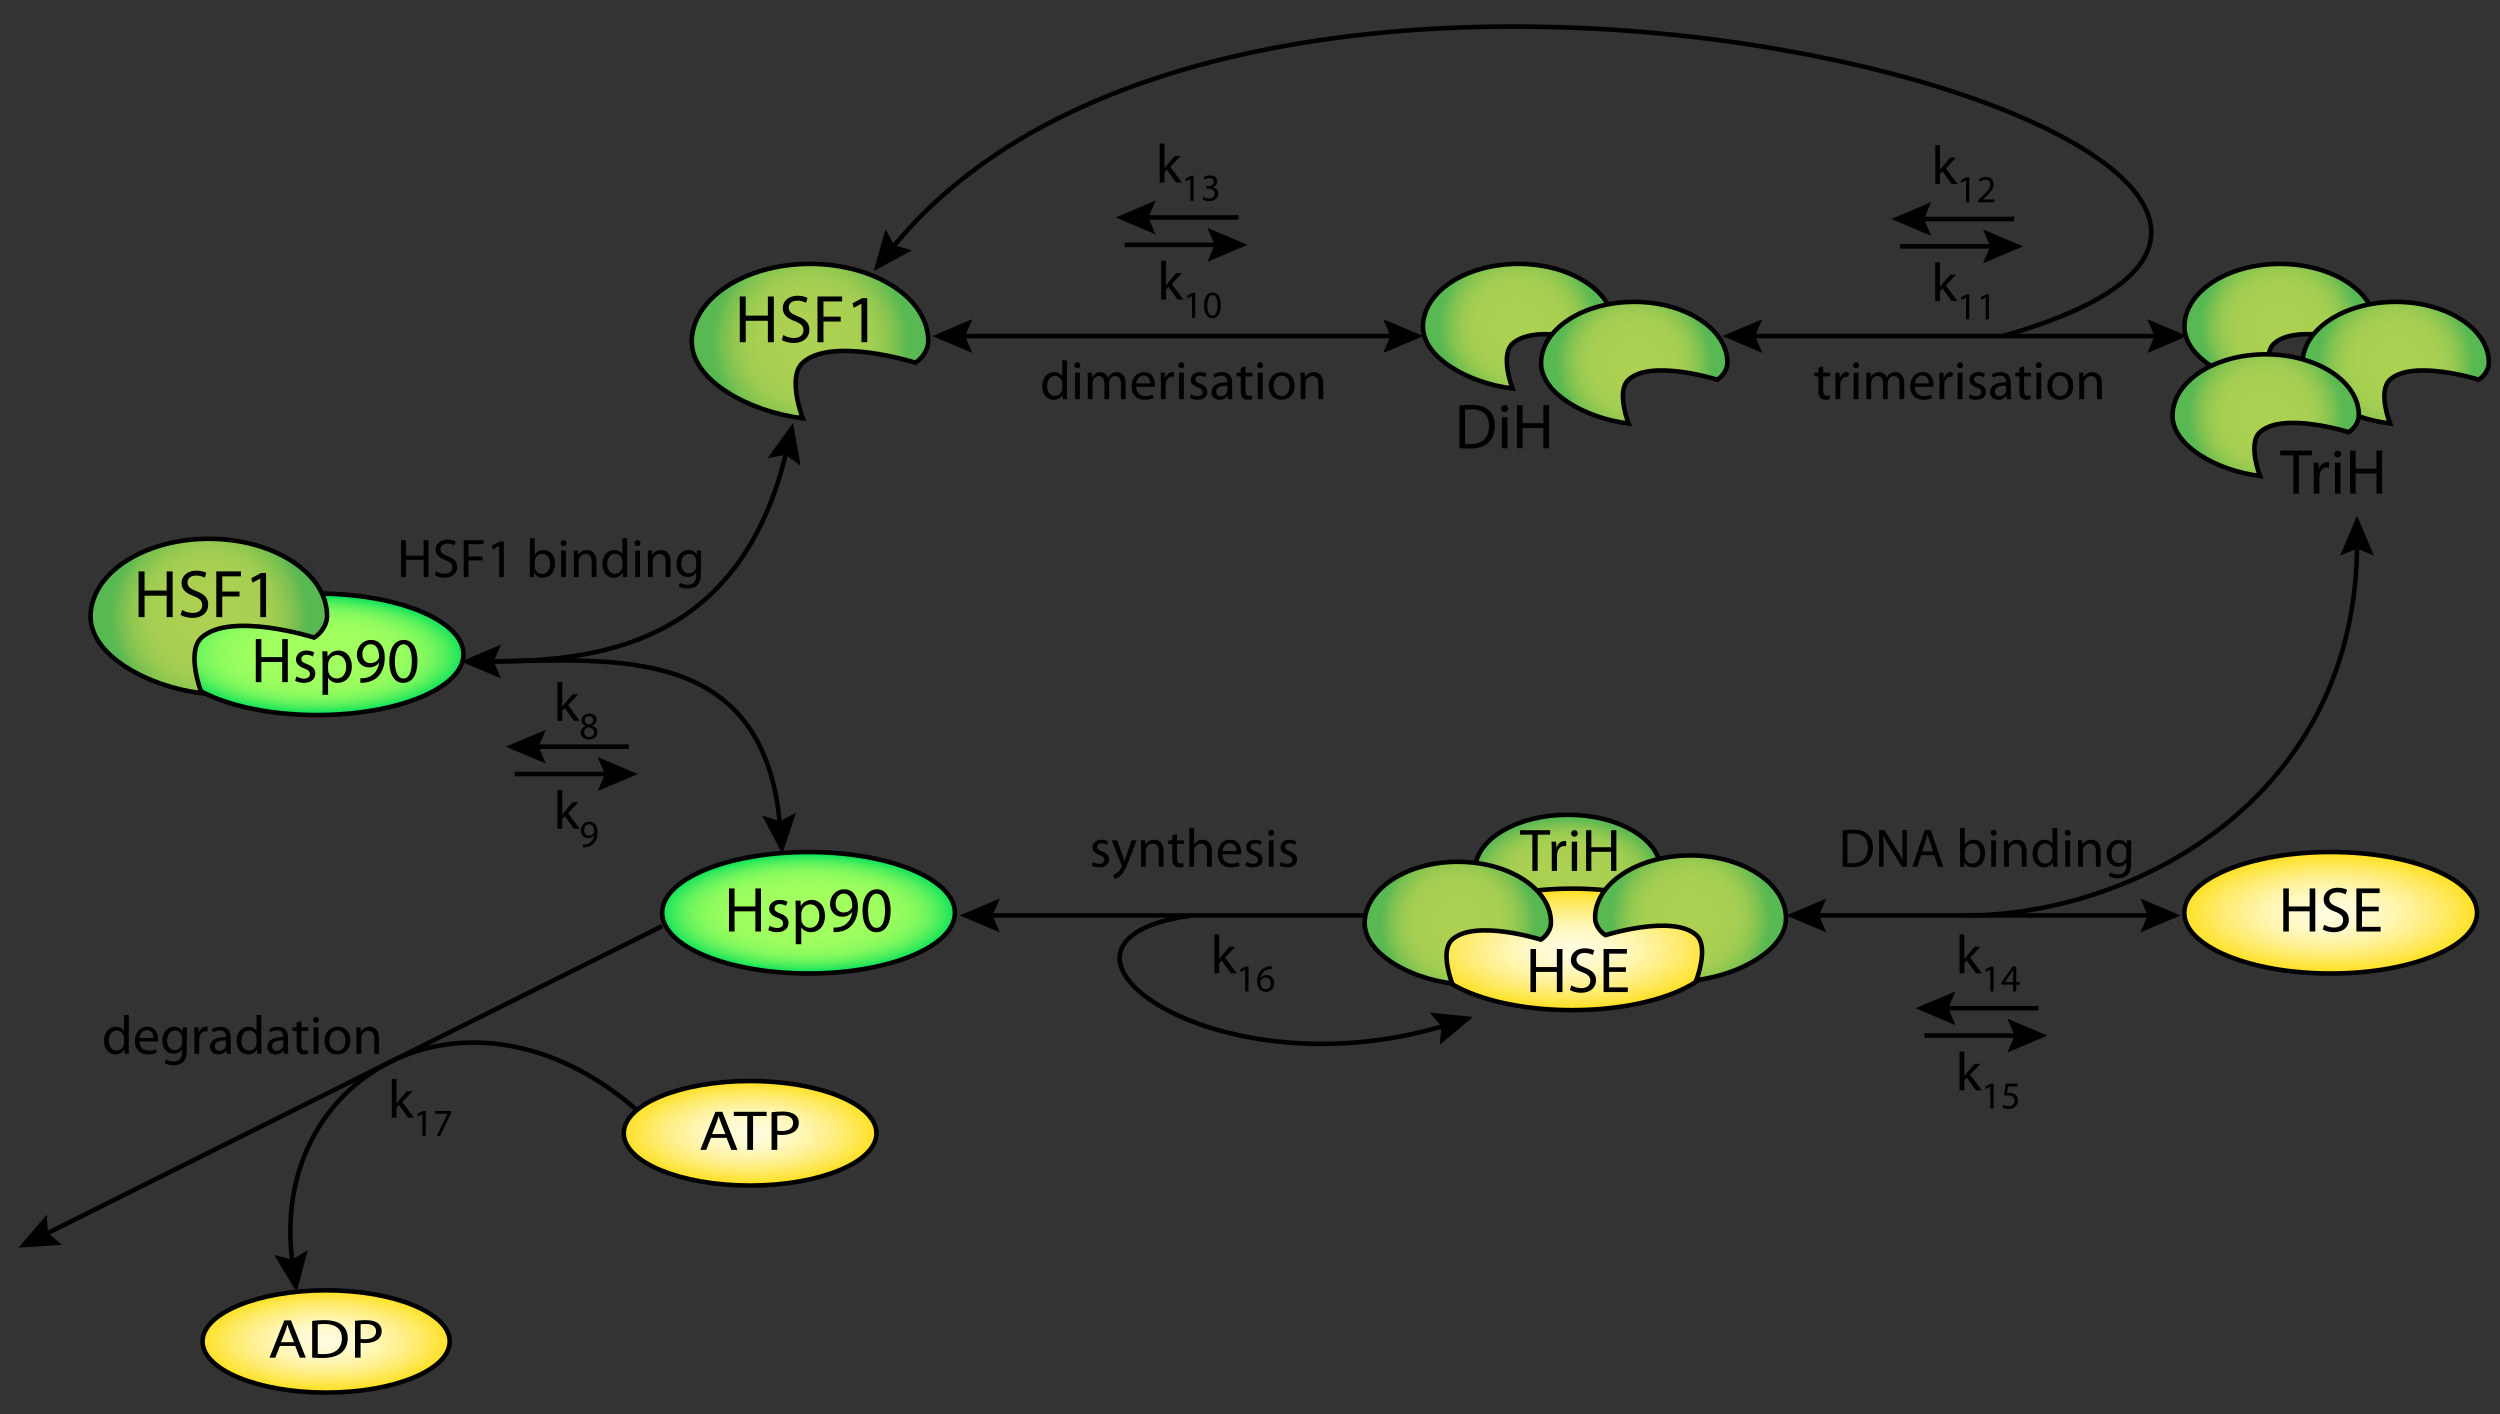<?xml version="1.0" encoding="utf-8"?>
<!-- Generator: Adobe Illustrator 14.0.0, SVG Export Plug-In . SVG Version: 6.00 Build 43363)  -->
<!DOCTYPE svg PUBLIC "-//W3C//DTD SVG 1.1//EN" "http://www.w3.org/Graphics/SVG/1.1/DTD/svg11.dtd">
<svg version="1.1" id="Layer_1" xmlns="http://www.w3.org/2000/svg" xmlns:xlink="http://www.w3.org/1999/xlink" x="0px" y="0px"
	 width="548px" height="310px" viewBox="0 0 548 310" enable-background="new 0 0 548 310" xml:space="preserve">
<rect x="0" y="0" width="548" height="310" fill="#333333" stroke="none"/>
<g id="Hsp90">
	
		<radialGradient id="Hsp90_path1_1_" cx="162.94" cy="588.518" r="16.186" gradientTransform="matrix(2.019 0 0 -0.808 -151.811 675.66)" gradientUnits="userSpaceOnUse">
		<stop  offset="0" style="stop-color:#A2FF5F"/>
		<stop  offset="0.408" style="stop-color:#A0FF5F"/>
		<stop  offset="0.555" style="stop-color:#99FD5F"/>
		<stop  offset="0.66" style="stop-color:#8EFB5E"/>
		<stop  offset="0.745" style="stop-color:#7DF85E"/>
		<stop  offset="0.817" style="stop-color:#67F35D"/>
		<stop  offset="0.882" style="stop-color:#4BEE5C"/>
		<stop  offset="0.94" style="stop-color:#2BE85B"/>
		<stop  offset="0.992" style="stop-color:#07E05A"/>
		<stop  offset="1" style="stop-color:#00DF5A"/>
	</radialGradient>
	<path id="Hsp90_path1" fill="url(#Hsp90_path1_1_)" stroke="#000000" d="M209.316,200.076c0,7.355-14.37,13.318-32.087,13.318
		c-17.721,0-32.085-5.961-32.085-13.318c0-7.356,14.364-13.314,32.085-13.314C194.946,186.762,209.316,192.72,209.316,200.076z"/>
	<g>
		<path d="M161.013,194.746v3.949h4.565v-3.949h1.233v9.441h-1.233v-4.428h-4.565v4.428h-1.22v-9.441H161.013z"/>
		<path d="M168.712,202.926c0.364,0.238,1.009,0.49,1.625,0.49c0.896,0,1.316-0.448,1.316-1.009c0-0.589-0.35-0.91-1.261-1.246
			c-1.219-0.435-1.793-1.106-1.793-1.919c0-1.094,0.883-1.989,2.339-1.989c0.687,0,1.289,0.196,1.667,0.42l-0.309,0.896
			c-0.266-0.168-0.756-0.392-1.387-0.392c-0.729,0-1.135,0.421-1.135,0.925c0,0.561,0.406,0.812,1.289,1.147
			c1.177,0.448,1.779,1.037,1.779,2.046c0,1.189-0.926,2.045-2.536,2.045c-0.742,0-1.43-0.195-1.905-0.477L168.712,202.926z"/>
		<path d="M174.424,199.621c0-0.868-0.027-1.569-0.056-2.213h1.107l0.056,1.162h0.028c0.504-0.826,1.303-1.316,2.408-1.316
			c1.64,0,2.872,1.387,2.872,3.445c0,2.438-1.484,3.643-3.082,3.643c-0.896,0-1.681-0.393-2.087-1.064h-0.027v3.685h-1.22V199.621
			L174.424,199.621z M175.643,201.427c0,0.183,0.027,0.351,0.056,0.505c0.224,0.854,0.966,1.442,1.849,1.442
			c1.303,0,2.06-1.063,2.06-2.619c0-1.358-0.714-2.521-2.018-2.521c-0.841,0-1.625,0.603-1.862,1.525
			c-0.042,0.154-0.084,0.338-0.084,0.506V201.427z"/>
		<path d="M182.712,203.318c0.267,0.027,0.574,0,0.995-0.041c0.714-0.1,1.387-0.394,1.905-0.883
			c0.603-0.547,1.037-1.346,1.205-2.424h-0.042c-0.504,0.616-1.232,0.98-2.144,0.98c-1.639,0-2.688-1.233-2.688-2.788
			c0-1.724,1.247-3.235,3.11-3.235c1.862,0,3.012,1.514,3.012,3.838c0,2.004-0.672,3.403-1.569,4.272
			c-0.701,0.687-1.667,1.106-2.646,1.219c-0.448,0.069-0.842,0.084-1.136,0.069v-1.008H182.712z M184.939,195.867
			c-1.037,0-1.779,0.924-1.779,2.213c0,1.135,0.688,1.934,1.751,1.934c0.826,0,1.471-0.406,1.793-0.953
			c0.07-0.111,0.112-0.252,0.112-0.447c0-1.555-0.574-2.745-1.863-2.745L184.939,195.867L184.939,195.867z"/>
		<path d="M195.231,199.537c0,3.096-1.148,4.805-3.166,4.805c-1.779,0-2.984-1.667-3.012-4.679c0-3.054,1.315-4.733,3.166-4.733
			C194.138,194.928,195.231,196.637,195.231,199.537z M190.286,199.676c0,2.367,0.729,3.713,1.849,3.713
			c1.262,0,1.863-1.472,1.863-3.797c0-2.24-0.574-3.712-1.849-3.712C191.071,195.88,190.286,197.197,190.286,199.676z"/>
	</g>
</g>
<g id="ADP">
	
		<radialGradient id="ADP_path1_1_" cx="115.009" cy="383.818" r="17.319" gradientTransform="matrix(1.593 0 0 -0.636 -111.757 538.079)" gradientUnits="userSpaceOnUse">
		<stop  offset="0" style="stop-color:#FFFCDF"/>
		<stop  offset="0.12" style="stop-color:#FFFBDA"/>
		<stop  offset="0.266" style="stop-color:#FFF9CB"/>
		<stop  offset="0.425" style="stop-color:#FFF6B2"/>
		<stop  offset="0.594" style="stop-color:#FFF090"/>
		<stop  offset="0.771" style="stop-color:#FFEA64"/>
		<stop  offset="0.951" style="stop-color:#FFE22F"/>
		<stop  offset="1" style="stop-color:#FFE01F"/>
	</radialGradient>
	<path id="ADP_path1" fill="url(#ADP_path1_1_)" stroke="#000000" d="M98.573,294.046c0,6.19-12.131,11.211-27.087,11.211
		c-14.96,0-27.087-5.018-27.087-11.211c0-6.192,12.127-11.209,27.087-11.209C86.442,282.839,98.573,287.855,98.573,294.046z"/>
	<g>
		<path d="M61.338,295.033l-0.986,2.568h-1.27l3.229-8.166h1.479l3.243,8.166h-1.311l-1.016-2.568H61.338L61.338,295.033z
			 M64.454,294.208l-0.931-2.351c-0.211-0.532-0.353-1.018-0.493-1.489h-0.028c-0.141,0.483-0.296,0.981-0.479,1.478l-0.931,2.362
			H64.454z"/>
		<path d="M68.427,289.544c0.748-0.097,1.637-0.17,2.608-0.17c1.763,0,3.019,0.353,3.85,1.019c0.847,0.666,1.34,1.61,1.34,2.932
			c0,1.333-0.479,2.423-1.367,3.174c-0.89,0.763-2.354,1.175-4.202,1.175c-0.874,0-1.607-0.037-2.229-0.097V289.544z
			 M69.654,296.766c0.311,0.047,0.762,0.061,1.241,0.061c2.622,0,4.046-1.26,4.046-3.465c0.015-1.928-1.255-3.15-3.85-3.15
			c-0.635,0-1.113,0.049-1.438,0.109V296.766z"/>
		<path d="M77.814,289.532c0.593-0.085,1.368-0.158,2.354-0.158c1.213,0,2.103,0.243,2.665,0.679
			c0.521,0.389,0.832,0.981,0.832,1.708c0,0.739-0.254,1.321-0.732,1.745c-0.648,0.594-1.706,0.896-2.904,0.896
			c-0.366,0-0.705-0.012-0.987-0.072v3.271h-1.227V289.532z M79.041,293.47c0.27,0.062,0.606,0.085,1.017,0.085
			c1.479,0,2.383-0.617,2.383-1.744c0-1.08-0.89-1.601-2.242-1.601c-0.535,0-0.944,0.037-1.156,0.085L79.041,293.47L79.041,293.47z"
			/>
	</g>
</g>
<g id="ATP">
	
		<radialGradient id="ATP_path1_1_" cx="173.341" cy="455.588" r="17.704" gradientTransform="matrix(1.593 0 0 -0.636 -111.757 538.079)" gradientUnits="userSpaceOnUse">
		<stop  offset="0" style="stop-color:#FFFCDF"/>
		<stop  offset="0.12" style="stop-color:#FFFBDA"/>
		<stop  offset="0.266" style="stop-color:#FFF9CB"/>
		<stop  offset="0.425" style="stop-color:#FFF6B2"/>
		<stop  offset="0.594" style="stop-color:#FFF090"/>
		<stop  offset="0.771" style="stop-color:#FFEA64"/>
		<stop  offset="0.951" style="stop-color:#FFE22F"/>
		<stop  offset="1" style="stop-color:#FFE01F"/>
	</radialGradient>
	<path id="ATP_path1" fill="url(#ATP_path1_1_)" stroke="#000000" d="M192.117,248.415c0,6.33-12.401,11.461-27.691,11.461
		c-15.293,0-27.689-5.129-27.689-11.461c0-6.331,12.396-11.458,27.689-11.458C179.716,236.958,192.117,242.084,192.117,248.415z"/>
	<g>
		<path d="M155.823,249.426l-1.008,2.624h-1.297l3.299-8.341h1.513l3.313,8.341h-1.339l-1.037-2.624H155.823z M159.006,248.585
			l-0.95-2.401c-0.217-0.543-0.36-1.039-0.505-1.521h-0.027c-0.146,0.495-0.303,1.002-0.49,1.51l-0.95,2.413H159.006
			L159.006,248.585z"/>
		<path d="M163.806,244.625h-2.953v-0.916h7.188v0.916h-2.967v7.425h-1.268V244.625z"/>
		<path d="M169.124,243.809c0.605-0.086,1.397-0.162,2.405-0.162c1.239,0,2.146,0.248,2.723,0.693
			c0.533,0.396,0.851,1.002,0.851,1.745c0,0.755-0.26,1.349-0.749,1.782c-0.662,0.605-1.743,0.916-2.967,0.916
			c-0.375,0-0.722-0.012-1.01-0.074v3.341h-1.253V243.809L169.124,243.809z M170.376,247.83c0.274,0.062,0.62,0.086,1.037,0.086
			c1.513,0,2.436-0.631,2.436-1.782c0-1.102-0.907-1.634-2.29-1.634c-0.549,0-0.966,0.037-1.183,0.087V247.83z"/>
	</g>
</g>
<g id="HSF1">
	
		<radialGradient id="HSF1_path1_1_" cx="-153.206" cy="221.033" r="21.888" gradientTransform="matrix(1 0 0 1 330.759 -146.264)" gradientUnits="userSpaceOnUse">
		<stop  offset="0" style="stop-color:#ADD153"/>
		<stop  offset="0.408" style="stop-color:#AAD051"/>
		<stop  offset="0.555" style="stop-color:#A6CF52"/>
		<stop  offset="0.66" style="stop-color:#9ECC52"/>
		<stop  offset="0.745" style="stop-color:#93C850"/>
		<stop  offset="0.817" style="stop-color:#84C450"/>
		<stop  offset="0.882" style="stop-color:#76C052"/>
		<stop  offset="0.94" style="stop-color:#64BB52"/>
		<stop  offset="0.992" style="stop-color:#58B953"/>
		<stop  offset="1" style="stop-color:#58B953"/>
	</radialGradient>
	<path id="HSF1_path1" fill="url(#HSF1_path1_1_)" stroke="#000000" stroke-miterlimit="3.864" d="M151.636,74.911
		c0-9.424,11.606-17.068,25.918-17.068c14.312,0,26.065,7.645,25.914,17.068c-0.029,1.944-1.518,3.805-2.823,4.586
		c0,0-18.328-5.789-24.674,0c-3.516,3.206,0,12.198,0,12.198C163.93,90.221,151.636,83.267,151.636,74.911z"/>
	<g enable-background="new    ">
		<path d="M163.466,64.989v4.195h4.851v-4.195h1.309v10.027h-1.309v-4.701h-4.851v4.701h-1.309V64.989H163.466z"/>
		<path d="M171.71,73.439c0.581,0.372,1.414,0.655,2.307,0.655c1.323,0,2.098-0.685,2.098-1.711c0-0.922-0.536-1.473-1.889-1.979
			c-1.638-0.595-2.648-1.458-2.648-2.856c0-1.563,1.294-2.723,3.243-2.723c1.012,0,1.771,0.238,2.202,0.491l-0.357,1.057
			c-0.312-0.193-0.981-0.476-1.89-0.476c-1.369,0-1.889,0.818-1.889,1.502c0,0.938,0.609,1.398,1.992,1.934
			c1.696,0.669,2.544,1.473,2.544,2.946c0,1.547-1.13,2.901-3.496,2.901c-0.967,0-2.022-0.297-2.559-0.654L171.71,73.439z"/>
		<path d="M179.195,64.989h5.4v1.086h-4.092v3.333h3.779v1.071h-3.779v4.538h-1.309V64.989L179.195,64.989z"/>
		<path d="M188.837,66.566h-0.029l-1.682,0.907l-0.253-0.997l2.112-1.131h1.116v9.67h-1.265V66.566L188.837,66.566z"/>
	</g>
</g>
<g>
	<g>
		
			<radialGradient id="path16609_2_" cx="109.596" cy="658.627" r="16.186" gradientTransform="matrix(2.019 0 0 -0.808 -151.811 675.66)" gradientUnits="userSpaceOnUse">
			<stop  offset="0" style="stop-color:#A2FF5F"/>
			<stop  offset="0.408" style="stop-color:#A0FF5F"/>
			<stop  offset="0.555" style="stop-color:#99FD5F"/>
			<stop  offset="0.66" style="stop-color:#8EFB5E"/>
			<stop  offset="0.745" style="stop-color:#7DF85E"/>
			<stop  offset="0.817" style="stop-color:#67F35D"/>
			<stop  offset="0.882" style="stop-color:#4BEE5C"/>
			<stop  offset="0.94" style="stop-color:#2BE85B"/>
			<stop  offset="0.992" style="stop-color:#07E05A"/>
			<stop  offset="1" style="stop-color:#00DF5A"/>
		</radialGradient>
		<path id="path16609_1_" fill="url(#path16609_2_)" stroke="#000000" d="M101.593,143.421c0,7.355-14.369,13.318-32.087,13.318
			c-17.72,0-32.085-5.961-32.085-13.318c0-7.356,14.365-13.314,32.085-13.314C87.223,130.107,101.593,136.065,101.593,143.421z"/>
		<g>
			<path d="M57.29,140.091v3.95h4.566v-3.95h1.232v9.441h-1.232v-4.427H57.29v4.427h-1.219v-9.441H57.29z"/>
			<path d="M64.989,148.272c0.364,0.238,1.008,0.49,1.625,0.49c0.896,0,1.316-0.448,1.316-1.009c0-0.588-0.351-0.91-1.262-1.246
				c-1.218-0.435-1.793-1.106-1.793-1.919c0-1.093,0.883-1.989,2.339-1.989c0.688,0,1.289,0.196,1.667,0.42l-0.308,0.896
				c-0.266-0.168-0.756-0.392-1.387-0.392c-0.729,0-1.136,0.42-1.136,0.924c0,0.561,0.406,0.812,1.289,1.147
				c1.178,0.448,1.779,1.037,1.779,2.046c0,1.19-0.925,2.045-2.536,2.045c-0.742,0-1.429-0.196-1.904-0.477L64.989,148.272z"/>
			<path d="M70.701,144.966c0-0.868-0.028-1.569-0.056-2.213h1.106l0.057,1.162h0.027c0.504-0.826,1.304-1.316,2.409-1.316
				c1.639,0,2.872,1.387,2.872,3.445c0,2.438-1.485,3.643-3.082,3.643c-0.896,0-1.681-0.393-2.087-1.064H71.92v3.684h-1.219V144.966
				z M71.919,146.773c0,0.183,0.028,0.351,0.057,0.505c0.224,0.854,0.966,1.442,1.849,1.442c1.302,0,2.059-1.063,2.059-2.619
				c0-1.359-0.714-2.521-2.017-2.521c-0.841,0-1.625,0.603-1.863,1.526c-0.042,0.154-0.084,0.337-0.084,0.505V146.773z"/>
			<path d="M78.989,148.665c0.266,0.027,0.574,0,0.995-0.042c0.714-0.099,1.387-0.393,1.905-0.883
				c0.603-0.546,1.036-1.345,1.205-2.423h-0.043c-0.504,0.616-1.231,0.98-2.143,0.98c-1.639,0-2.688-1.233-2.688-2.788
				c0-1.723,1.246-3.235,3.109-3.235s3.012,1.513,3.012,3.838c0,2.003-0.672,3.403-1.568,4.272
				c-0.701,0.687-1.667,1.106-2.647,1.219c-0.447,0.069-0.841,0.084-1.135,0.069v-1.007H78.989z M81.216,141.212
				c-1.036,0-1.778,0.924-1.778,2.213c0,1.135,0.687,1.934,1.751,1.934c0.826,0,1.471-0.406,1.793-0.953
				c0.069-0.112,0.111-0.252,0.111-0.448c0-1.555-0.573-2.745-1.862-2.745L81.216,141.212L81.216,141.212z"/>
			<path d="M91.507,144.882c0,3.096-1.147,4.805-3.166,4.805c-1.778,0-2.983-1.667-3.012-4.679c0-3.054,1.316-4.734,3.166-4.734
				C90.415,140.274,91.507,141.983,91.507,144.882z M86.563,145.022c0,2.367,0.729,3.712,1.849,3.712
				c1.261,0,1.863-1.471,1.863-3.796c0-2.241-0.574-3.712-1.85-3.712C87.347,141.226,86.563,142.542,86.563,145.022z"/>
		</g>
	</g>
	<g id="g3355_1_">
		
			<radialGradient id="path32439_1_" cx="-284.988" cy="281.293" r="21.888" gradientTransform="matrix(1 0 0 1 330.759 -146.264)" gradientUnits="userSpaceOnUse">
			<stop  offset="0" style="stop-color:#ADD153"/>
			<stop  offset="0.408" style="stop-color:#AAD051"/>
			<stop  offset="0.555" style="stop-color:#A6CF52"/>
			<stop  offset="0.66" style="stop-color:#9ECC52"/>
			<stop  offset="0.745" style="stop-color:#93C850"/>
			<stop  offset="0.817" style="stop-color:#84C450"/>
			<stop  offset="0.882" style="stop-color:#76C052"/>
			<stop  offset="0.94" style="stop-color:#64BB52"/>
			<stop  offset="0.992" style="stop-color:#58B953"/>
			<stop  offset="1" style="stop-color:#58B953"/>
		</radialGradient>
		<path id="path32439_2_" fill="url(#path32439_1_)" stroke="#000000" stroke-miterlimit="3.864" d="M19.854,135.171
			c0-9.424,11.606-17.068,25.918-17.068c14.312,0,26.065,7.645,25.915,17.068c-0.03,1.944-1.519,3.805-2.824,4.586
			c0,0-18.328-5.789-24.674,0c-3.516,3.206,0,12.198,0,12.198C32.148,150.482,19.854,143.528,19.854,135.171z"/>
		<g enable-background="new    ">
			<path d="M31.685,125.25v4.195h4.85v-4.195h1.31v10.027h-1.31v-4.701h-4.85v4.701h-1.31V125.25H31.685z"/>
			<path d="M39.928,133.7c0.58,0.372,1.413,0.655,2.306,0.655c1.324,0,2.098-0.685,2.098-1.711c0-0.922-0.536-1.473-1.889-1.979
				c-1.637-0.595-2.648-1.458-2.648-2.856c0-1.563,1.294-2.723,3.243-2.723c1.012,0,1.771,0.238,2.202,0.491l-0.357,1.057
				c-0.312-0.193-0.981-0.476-1.89-0.476c-1.369,0-1.889,0.818-1.889,1.502c0,0.938,0.609,1.398,1.993,1.934
				c1.695,0.669,2.544,1.473,2.544,2.946c0,1.547-1.13,2.901-3.496,2.901c-0.967,0-2.023-0.297-2.56-0.654L39.928,133.7z"/>
			<path d="M47.413,125.25h5.4v1.086h-4.091v3.333h3.778v1.071h-3.778v4.538h-1.31V125.25z"/>
			<path d="M57.055,126.827h-0.03l-1.681,0.907l-0.254-0.997l2.112-1.131h1.116v9.67h-1.264V126.827z"/>
		</g>
	</g>
</g>
<g id="DiH">
	<g id="g3355_2_">
		
			<radialGradient id="DiH_path2_1_" cx="2.072" cy="217.768" r="17.665" gradientTransform="matrix(1 0 0 1 330.759 -146.264)" gradientUnits="userSpaceOnUse">
			<stop  offset="0" style="stop-color:#ADD153"/>
			<stop  offset="0.408" style="stop-color:#AAD051"/>
			<stop  offset="0.555" style="stop-color:#A6CF52"/>
			<stop  offset="0.66" style="stop-color:#9ECC52"/>
			<stop  offset="0.745" style="stop-color:#93C850"/>
			<stop  offset="0.817" style="stop-color:#84C450"/>
			<stop  offset="0.882" style="stop-color:#76C052"/>
			<stop  offset="0.94" style="stop-color:#64BB52"/>
			<stop  offset="0.992" style="stop-color:#58B953"/>
			<stop  offset="1" style="stop-color:#58B953"/>
		</radialGradient>
		<path id="DiH_path2" fill="url(#DiH_path2_1_)" stroke="#000000" stroke-miterlimit="3.864" d="M311.915,71.618
			c0-7.606,9.368-13.775,20.918-13.775c11.552,0,21.038,6.17,20.915,13.775c-0.024,1.569-1.225,3.071-2.279,3.701
			c0,0-14.792-4.672-19.914,0c-2.836,2.588,0,9.845,0,9.845C321.838,83.975,311.915,78.362,311.915,71.618z"/>
	</g>
	<g id="g3355_3_">
		
			<radialGradient id="DiH_path1_1_" cx="27.465" cy="225.764" r="17.243" gradientTransform="matrix(1 0 0 1 330.759 -146.264)" gradientUnits="userSpaceOnUse">
			<stop  offset="0" style="stop-color:#ADD153"/>
			<stop  offset="0.408" style="stop-color:#AAD051"/>
			<stop  offset="0.555" style="stop-color:#A6CF52"/>
			<stop  offset="0.66" style="stop-color:#9ECC52"/>
			<stop  offset="0.745" style="stop-color:#93C850"/>
			<stop  offset="0.817" style="stop-color:#84C450"/>
			<stop  offset="0.882" style="stop-color:#76C052"/>
			<stop  offset="0.94" style="stop-color:#64BB52"/>
			<stop  offset="0.992" style="stop-color:#58B953"/>
			<stop  offset="1" style="stop-color:#58B953"/>
		</radialGradient>
		<path id="DiH_path1" fill="url(#DiH_path1_1_)" stroke="#000000" stroke-miterlimit="3.864" d="M337.807,79.612
			c0-7.424,9.145-13.446,20.418-13.446c11.276,0,20.534,6.022,20.415,13.446c-0.022,1.532-1.194,2.997-2.225,3.613
			c0,0-14.438-4.561-19.438,0c-2.771,2.526,0,9.609,0,9.609C347.492,91.674,337.807,86.195,337.807,79.612z"/>
	</g>
	<g>
		<path d="M319.92,88.938c0.743-0.111,1.625-0.195,2.591-0.195c1.751,0,2.998,0.406,3.824,1.176c0.84,0.771,1.331,1.863,1.331,3.391
			c0,1.54-0.476,2.801-1.358,3.67c-0.883,0.882-2.339,1.358-4.174,1.358c-0.869,0-1.597-0.042-2.213-0.112L319.92,88.938
			L319.92,88.938z M321.138,97.286c0.309,0.057,0.756,0.07,1.233,0.07c2.604,0,4.02-1.457,4.02-4.006
			c0.015-2.228-1.247-3.643-3.823-3.643c-0.631,0-1.106,0.057-1.43,0.126V97.286z"/>
		<path d="M330.575,89.568c0.014,0.42-0.294,0.756-0.785,0.756c-0.434,0-0.742-0.336-0.742-0.756c0-0.435,0.322-0.771,0.771-0.771
			C330.281,88.798,330.575,89.134,330.575,89.568z M329.202,98.253v-6.779h1.232v6.779H329.202z"/>
		<path d="M333.739,88.812v3.95h4.565v-3.95h1.233v9.441h-1.233v-4.427h-4.565v4.427h-1.22v-9.441H333.739z"/>
	</g>
</g>
<g id="HSE_TriH">
	<g>
		
			<radialGradient id="HSE_TriH_path4_1_" cx="347.596" cy="567.189" r="17.706" gradientTransform="matrix(1.171 0 0 -0.677 -63.503 575.019)" gradientUnits="userSpaceOnUse">
			<stop  offset="0" style="stop-color:#ADD153"/>
			<stop  offset="0.408" style="stop-color:#AAD051"/>
			<stop  offset="0.555" style="stop-color:#A6CF52"/>
			<stop  offset="0.66" style="stop-color:#9ECC52"/>
			<stop  offset="0.745" style="stop-color:#93C850"/>
			<stop  offset="0.817" style="stop-color:#84C450"/>
			<stop  offset="0.882" style="stop-color:#76C052"/>
			<stop  offset="0.94" style="stop-color:#64BB52"/>
			<stop  offset="0.992" style="stop-color:#58B953"/>
			<stop  offset="1" style="stop-color:#58B953"/>
		</radialGradient>
		<path id="HSE_TriH_path4" fill="url(#HSE_TriH_path4_1_)" stroke="#000000" d="M364.029,190.803
			c0,6.745-9.117,12.213-20.358,12.213c-11.243,0-20.358-5.466-20.358-12.213c0-6.746,9.115-12.208,20.358-12.208
			C354.912,178.595,364.029,184.059,364.029,190.803z"/>
	</g>
	<g>
		
			<radialGradient id="HSE_TriH_path3_1_" cx="245.833" cy="578.582" r="16.186" gradientTransform="matrix(2.019 0 0 -0.808 -151.811 675.659)" gradientUnits="userSpaceOnUse">
			<stop  offset="0" style="stop-color:#FFFCDF"/>
			<stop  offset="0.12" style="stop-color:#FFFBDA"/>
			<stop  offset="0.266" style="stop-color:#FFF9CB"/>
			<stop  offset="0.425" style="stop-color:#FFF6B2"/>
			<stop  offset="0.594" style="stop-color:#FFF090"/>
			<stop  offset="0.771" style="stop-color:#FFEA64"/>
			<stop  offset="0.951" style="stop-color:#FFE22F"/>
			<stop  offset="1" style="stop-color:#FFE01F"/>
		</radialGradient>
		<path id="HSE_TriH_path3" fill="url(#HSE_TriH_path3_1_)" stroke="#000000" d="M376.709,208.105
			c0,7.354-14.369,13.317-32.086,13.317c-17.721,0-32.086-5.961-32.086-13.317s14.365-13.314,32.086-13.314
			C362.34,194.792,376.709,200.75,376.709,208.105z"/>
		<g>
			<path d="M336.697,208.025v3.949h4.565v-3.949h1.232v9.44h-1.232v-4.427h-4.565v4.427h-1.22v-9.44H336.697z"/>
			<path d="M344.437,215.982c0.547,0.336,1.346,0.615,2.186,0.615c1.247,0,1.976-0.658,1.976-1.611c0-0.881-0.505-1.387-1.777-1.877
				c-1.541-0.545-2.494-1.344-2.494-2.676c0-1.471,1.219-2.562,3.054-2.562c0.967,0,1.667,0.224,2.087,0.462l-0.336,0.994
				c-0.309-0.168-0.938-0.448-1.793-0.448c-1.289,0-1.779,0.771-1.779,1.415c0,0.883,0.574,1.315,1.878,1.821
				c1.598,0.615,2.409,1.387,2.409,2.773c0,1.455-1.079,2.73-3.307,2.73c-0.91,0-1.904-0.28-2.408-0.616L344.437,215.982z"/>
			<path d="M356.396,213.04h-3.671v3.403h4.092v1.022h-5.311v-9.44h5.101v1.021h-3.882v2.984h3.671V213.04z"/>
		</g>
	</g>
	<g id="g3355_9_">
		
			<radialGradient id="HSE_TriH_path2_1_" cx="24.598" cy="347.435" r="17.666" gradientTransform="matrix(-1 0 0 1 395.164 -146.264)" gradientUnits="userSpaceOnUse">
			<stop  offset="0" style="stop-color:#ADD153"/>
			<stop  offset="0.408" style="stop-color:#AAD051"/>
			<stop  offset="0.555" style="stop-color:#A6CF52"/>
			<stop  offset="0.66" style="stop-color:#9ECC52"/>
			<stop  offset="0.745" style="stop-color:#93C850"/>
			<stop  offset="0.817" style="stop-color:#84C450"/>
			<stop  offset="0.882" style="stop-color:#76C052"/>
			<stop  offset="0.94" style="stop-color:#64BB52"/>
			<stop  offset="0.992" style="stop-color:#58B953"/>
			<stop  offset="1" style="stop-color:#58B953"/>
		</radialGradient>
		<path id="HSE_TriH_path2" fill="url(#HSE_TriH_path2_1_)" stroke="#000000" stroke-miterlimit="3.864" d="M391.482,201.285
			c0-7.605-9.368-13.775-20.918-13.775c-11.553,0-21.038,6.17-20.915,13.775c0.023,1.568,1.225,3.07,2.278,3.701
			c0,0,14.792-4.672,19.914,0c2.836,2.588,0,9.846,0,9.846C381.559,213.643,391.482,208.029,391.482,201.285z"/>
	</g>
	<g id="g3355_8_">
		
			<radialGradient id="HSE_TriH_path1_1_" cx="-11.202" cy="348.502" r="17.243" gradientTransform="matrix(1 0 0 1 330.759 -146.264)" gradientUnits="userSpaceOnUse">
			<stop  offset="0" style="stop-color:#ADD153"/>
			<stop  offset="0.408" style="stop-color:#AAD051"/>
			<stop  offset="0.555" style="stop-color:#A6CF52"/>
			<stop  offset="0.66" style="stop-color:#9ECC52"/>
			<stop  offset="0.745" style="stop-color:#93C850"/>
			<stop  offset="0.817" style="stop-color:#84C450"/>
			<stop  offset="0.882" style="stop-color:#76C052"/>
			<stop  offset="0.94" style="stop-color:#64BB52"/>
			<stop  offset="0.992" style="stop-color:#58B953"/>
			<stop  offset="1" style="stop-color:#58B953"/>
		</radialGradient>
		<path id="HSE_TriH_path1" fill="url(#HSE_TriH_path1_1_)" stroke="#000000" stroke-miterlimit="3.864" d="M299.14,202.35
			c0-7.424,9.145-13.444,20.418-13.444c11.276,0,20.534,6.021,20.415,13.444c-0.022,1.532-1.194,2.998-2.225,3.613
			c0,0-14.438-4.561-19.438,0c-2.77,2.525,0,9.609,0,9.609C308.825,214.413,299.14,208.934,299.14,202.35z"/>
	</g>
	<g>
		<path d="M335.892,182.957h-2.716v-0.98h6.609v0.98h-2.729v7.947h-1.165L335.892,182.957L335.892,182.957z"/>
		<path d="M340.146,186.493c0-0.755-0.015-1.404-0.054-2h1.021l0.04,1.258h0.053c0.291-0.86,0.993-1.403,1.774-1.403
			c0.133,0,0.226,0.012,0.331,0.039v1.1c-0.119-0.025-0.238-0.039-0.396-0.039c-0.821,0-1.404,0.623-1.563,1.496
			c-0.025,0.16-0.053,0.345-0.053,0.543v3.418h-1.152V186.493L340.146,186.493z"/>
		<path d="M345.831,182.691c0.014,0.396-0.278,0.715-0.741,0.715c-0.411,0-0.702-0.318-0.702-0.715c0-0.41,0.306-0.729,0.729-0.729
			C345.552,181.963,345.831,182.281,345.831,182.691z M344.533,190.902v-6.409h1.166v6.409H344.533z"/>
		<path d="M348.826,181.977v3.735h4.316v-3.735h1.166v8.928h-1.166v-4.187h-4.316v4.187h-1.152v-8.928H348.826z"/>
	</g>
</g>
<g id="TriH">
	<g id="g3355_12_">
		
			<radialGradient id="TriH_path3_1_" cx="168.984" cy="217.768" r="17.665" gradientTransform="matrix(1 0 0 1 330.759 -146.264)" gradientUnits="userSpaceOnUse">
			<stop  offset="0" style="stop-color:#ADD153"/>
			<stop  offset="0.408" style="stop-color:#AAD051"/>
			<stop  offset="0.555" style="stop-color:#A6CF52"/>
			<stop  offset="0.66" style="stop-color:#9ECC52"/>
			<stop  offset="0.745" style="stop-color:#93C850"/>
			<stop  offset="0.817" style="stop-color:#84C450"/>
			<stop  offset="0.882" style="stop-color:#76C052"/>
			<stop  offset="0.94" style="stop-color:#64BB52"/>
			<stop  offset="0.992" style="stop-color:#58B953"/>
			<stop  offset="1" style="stop-color:#58B953"/>
		</radialGradient>
		<path id="TriH_path3" fill="url(#TriH_path3_1_)" stroke="#000000" stroke-miterlimit="3.864" d="M478.827,71.618
			c0-7.605,9.367-13.775,20.918-13.775s21.037,6.17,20.914,13.775c-0.023,1.569-1.226,3.07-2.279,3.701c0,0-14.791-4.672-19.914,0
			c-2.836,2.588,0,9.846,0,9.846C488.749,83.975,478.827,78.362,478.827,71.618z"/>
	</g>
	<g id="g3355_11_">
		
			<radialGradient id="TriH_path2_1_" cx="194.377" cy="225.764" r="17.243" gradientTransform="matrix(1 0 0 1 330.759 -146.264)" gradientUnits="userSpaceOnUse">
			<stop  offset="0" style="stop-color:#ADD153"/>
			<stop  offset="0.408" style="stop-color:#AAD051"/>
			<stop  offset="0.555" style="stop-color:#A6CF52"/>
			<stop  offset="0.66" style="stop-color:#9ECC52"/>
			<stop  offset="0.745" style="stop-color:#93C850"/>
			<stop  offset="0.817" style="stop-color:#84C450"/>
			<stop  offset="0.882" style="stop-color:#76C052"/>
			<stop  offset="0.94" style="stop-color:#64BB52"/>
			<stop  offset="0.992" style="stop-color:#58B953"/>
			<stop  offset="1" style="stop-color:#58B953"/>
		</radialGradient>
		<path id="TriH_path2" fill="url(#TriH_path2_1_)" stroke="#000000" stroke-miterlimit="3.864" d="M504.719,79.612
			c0-7.424,9.144-13.445,20.418-13.445c11.275,0,20.533,6.021,20.414,13.445c-0.022,1.532-1.194,2.998-2.225,3.613
			c0,0-14.438-4.561-19.438,0c-2.77,2.525,0,9.609,0,9.609C514.403,91.674,504.719,86.196,504.719,79.612z"/>
	</g>
	<g id="g3355_10_">
		
			<radialGradient id="TriH_path1_1_" cx="165.877" cy="237.264" r="17.243" gradientTransform="matrix(1 0 0 1 330.759 -146.264)" gradientUnits="userSpaceOnUse">
			<stop  offset="0" style="stop-color:#ADD153"/>
			<stop  offset="0.408" style="stop-color:#AAD051"/>
			<stop  offset="0.555" style="stop-color:#A6CF52"/>
			<stop  offset="0.66" style="stop-color:#9ECC52"/>
			<stop  offset="0.745" style="stop-color:#93C850"/>
			<stop  offset="0.817" style="stop-color:#84C450"/>
			<stop  offset="0.882" style="stop-color:#76C052"/>
			<stop  offset="0.94" style="stop-color:#64BB52"/>
			<stop  offset="0.992" style="stop-color:#58B953"/>
			<stop  offset="1" style="stop-color:#58B953"/>
		</radialGradient>
		<path id="TriH_path1" fill="url(#TriH_path1_1_)" stroke="#000000" stroke-miterlimit="3.864" d="M476.219,91.112
			c0-7.424,9.144-13.445,20.418-13.445c11.275,0,20.533,6.021,20.414,13.445c-0.022,1.532-1.194,2.998-2.225,3.613
			c0,0-14.438-4.561-19.438,0c-2.77,2.525,0,9.609,0,9.609C485.903,103.174,476.219,97.696,476.219,91.112z"/>
	</g>
	<g>
		<path d="M502.693,99.805h-2.871v-1.037h6.988v1.037h-2.886v8.404h-1.231V99.805L502.693,99.805z"/>
		<path d="M507.187,103.545c0-0.799-0.015-1.485-0.057-2.115h1.078l0.042,1.33h0.056c0.31-0.91,1.052-1.484,1.877-1.484
			c0.142,0,0.238,0.014,0.352,0.042v1.162c-0.126-0.027-0.252-0.042-0.42-0.042c-0.868,0-1.485,0.659-1.653,1.583
			c-0.027,0.168-0.056,0.364-0.056,0.574v3.614h-1.219V103.545z"/>
		<path d="M513.193,99.525c0.014,0.42-0.295,0.756-0.785,0.756c-0.435,0-0.742-0.336-0.742-0.756c0-0.435,0.322-0.771,0.771-0.771
			C512.898,98.754,513.193,99.09,513.193,99.525z M511.82,108.209v-6.779h1.231v6.779H511.82z"/>
		<path d="M516.357,98.768v3.95h4.565v-3.95h1.232v9.441h-1.232v-4.427h-4.565v4.427h-1.22v-9.441H516.357z"/>
	</g>
</g>
<g id="HSE">
	
		<radialGradient id="HSE_path1_1_" cx="328.166" cy="588.518" r="16.186" gradientTransform="matrix(2.019 0 0 -0.808 -151.811 675.659)" gradientUnits="userSpaceOnUse">
		<stop  offset="0" style="stop-color:#FFFCDF"/>
		<stop  offset="0.12" style="stop-color:#FFFBDA"/>
		<stop  offset="0.266" style="stop-color:#FFF9CB"/>
		<stop  offset="0.425" style="stop-color:#FFF6B2"/>
		<stop  offset="0.594" style="stop-color:#FFF090"/>
		<stop  offset="0.771" style="stop-color:#FFEA64"/>
		<stop  offset="0.951" style="stop-color:#FFE22F"/>
		<stop  offset="1" style="stop-color:#FFE01F"/>
	</radialGradient>
	<path id="HSE_path1" fill="url(#HSE_path1_1_)" stroke="#000000" d="M542.972,200.076c0,7.355-14.369,13.318-32.086,13.318
		c-17.721,0-32.086-5.961-32.086-13.318c0-7.356,14.365-13.314,32.086-13.314C528.603,186.762,542.972,192.72,542.972,200.076z"/>
	<g>
		<path d="M501.711,194.746v3.949h4.566v-3.949h1.231v9.441h-1.231v-4.428h-4.566v4.428h-1.219v-9.441H501.711z"/>
		<path d="M509.452,202.703c0.546,0.336,1.345,0.615,2.185,0.615c1.247,0,1.977-0.657,1.977-1.61c0-0.882-0.505-1.387-1.778-1.877
			c-1.541-0.546-2.494-1.345-2.494-2.676c0-1.472,1.219-2.563,3.054-2.563c0.968,0,1.667,0.225,2.088,0.463l-0.337,0.993
			c-0.309-0.168-0.938-0.448-1.793-0.448c-1.289,0-1.778,0.771-1.778,1.416c0,0.883,0.573,1.315,1.877,1.82
			c1.598,0.616,2.41,1.387,2.41,2.773c0,1.455-1.079,2.73-3.308,2.73c-0.91,0-1.903-0.279-2.408-0.615L509.452,202.703z"/>
		<path d="M521.41,199.76h-3.67v3.404h4.091v1.021h-5.31v-9.44h5.1v1.022h-3.881v2.983h3.67V199.76z"/>
	</g>
</g>
<g>
	<g>
		<line fill="none" stroke="#000000" x1="299.14" y1="200.667" x2="216.333" y2="200.667"/>
		<polygon points="219.142,196.964 217.569,200.667 219.142,204.371 210.364,200.667 		"/>
	</g>
</g>
<g>
	<g>
		<line fill="none" stroke="#000000" x1="306" y1="73.667" x2="210.333" y2="73.667"/>
		<polygon points="213.142,69.964 211.569,73.667 213.142,77.371 204.364,73.667 		"/>
		<polygon points="303.191,77.37 304.763,73.667 303.191,69.963 311.969,73.667 		"/>
	</g>
</g>
<g>
	<g>
		<line fill="none" stroke="#000000" x1="473.5" y1="73.667" x2="383.5" y2="73.667"/>
		<polygon points="386.308,69.964 384.736,73.667 386.308,77.371 377.531,73.667 		"/>
		<polygon points="470.691,77.37 472.263,73.667 470.691,69.963 479.469,73.667 		"/>
	</g>
</g>
<g>
	<g>
		<line fill="none" stroke="#000000" x1="472" y1="200.667" x2="397.5" y2="200.667"/>
		<polygon points="400.308,196.964 398.736,200.667 400.308,204.371 391.531,200.667 		"/>
		<polygon points="469.191,204.37 470.763,200.667 469.191,196.963 477.969,200.667 		"/>
	</g>
</g>
<g>
	<g>
		<line fill="none" stroke="#000000" x1="145.145" y1="203" x2="9.404" y2="270.807"/>
		<polygon points="10.262,266.239 10.509,270.254 13.571,272.865 4.063,273.475 		"/>
	</g>
</g>
<g>
	<path d="M233.889,78.985v7.016c0,0.516,0.012,1.103,0.048,1.499h-0.947l-0.048-1.007h-0.024c-0.324,0.647-1.031,1.139-1.979,1.139
		c-1.403,0-2.483-1.188-2.483-2.95c-0.012-1.931,1.188-3.118,2.604-3.118c0.888,0,1.486,0.419,1.751,0.887h0.023v-3.466H233.889z
		 M232.833,84.058c0-0.132-0.012-0.312-0.048-0.444c-0.156-0.672-0.73-1.224-1.522-1.224c-1.092,0-1.739,0.959-1.739,2.243
		c0,1.175,0.576,2.146,1.715,2.146c0.708,0,1.354-0.468,1.547-1.259c0.036-0.144,0.048-0.288,0.048-0.456V84.058z"/>
	<path d="M236.819,80.064c0.012,0.36-0.252,0.648-0.671,0.648c-0.372,0-0.636-0.288-0.636-0.648c0-0.372,0.275-0.66,0.659-0.66
		C236.567,79.404,236.819,79.692,236.819,80.064z M235.644,87.5v-5.805h1.056V87.5H235.644z"/>
	<path d="M238.451,83.266c0-0.6-0.012-1.091-0.048-1.571h0.923l0.048,0.936h0.036c0.324-0.552,0.864-1.067,1.823-1.067
		c0.792,0,1.391,0.479,1.643,1.163h0.024c0.18-0.324,0.408-0.576,0.646-0.755c0.349-0.264,0.731-0.408,1.283-0.408
		c0.769,0,1.907,0.503,1.907,2.519V87.5h-1.032v-3.286c0-1.115-0.408-1.787-1.259-1.787c-0.6,0-1.067,0.444-1.247,0.959
		c-0.048,0.144-0.084,0.336-0.084,0.528V87.5h-1.032v-3.478c0-0.923-0.408-1.595-1.211-1.595c-0.66,0-1.14,0.528-1.308,1.056
		c-0.061,0.156-0.084,0.335-0.084,0.516V87.5h-1.031v-4.234H238.451z"/>
	<path d="M249.047,84.79c0.024,1.427,0.936,2.015,1.991,2.015c0.755,0,1.211-0.132,1.607-0.3l0.18,0.756
		c-0.372,0.168-1.007,0.372-1.931,0.372c-1.787,0-2.854-1.188-2.854-2.938s1.032-3.13,2.724-3.13c1.895,0,2.398,1.667,2.398,2.734
		c0,0.216-0.023,0.384-0.036,0.492L249.047,84.79L249.047,84.79z M252.142,84.034c0.012-0.671-0.276-1.715-1.463-1.715
		c-1.067,0-1.535,0.983-1.619,1.715H252.142z"/>
	<path d="M254.471,83.506c0-0.684-0.013-1.271-0.049-1.811h0.924l0.035,1.139h0.049c0.264-0.779,0.898-1.271,1.606-1.271
		c0.12,0,0.204,0.012,0.3,0.036v0.996c-0.107-0.024-0.216-0.036-0.359-0.036c-0.744,0-1.271,0.564-1.416,1.355
		c-0.024,0.144-0.048,0.312-0.048,0.492V87.5h-1.043L254.471,83.506L254.471,83.506z"/>
	<path d="M259.619,80.064c0.012,0.36-0.252,0.648-0.671,0.648c-0.372,0-0.636-0.288-0.636-0.648c0-0.372,0.275-0.66,0.66-0.66
		C259.367,79.404,259.619,79.692,259.619,80.064z M258.443,87.5v-5.805h1.056V87.5H258.443z"/>
	<path d="M261.107,86.42c0.312,0.204,0.864,0.42,1.392,0.42c0.769,0,1.127-0.384,1.127-0.863c0-0.504-0.3-0.78-1.079-1.068
		c-1.043-0.372-1.534-0.947-1.534-1.643c0-0.935,0.755-1.703,2.003-1.703c0.587,0,1.103,0.167,1.427,0.359l-0.265,0.768
		c-0.228-0.144-0.646-0.335-1.187-0.335c-0.624,0-0.972,0.36-0.972,0.792c0,0.479,0.348,0.695,1.104,0.983
		c1.007,0.384,1.523,0.888,1.523,1.751c0,1.02-0.792,1.751-2.171,1.751c-0.636,0-1.224-0.168-1.632-0.408L261.107,86.42z"/>
	<path d="M270.081,86.109c0,0.503,0.024,0.995,0.096,1.391h-0.959l-0.084-0.731h-0.035c-0.324,0.456-0.947,0.863-1.775,0.863
		c-1.175,0-1.775-0.828-1.775-1.667c0-1.403,1.247-2.171,3.49-2.159v-0.12c0-0.479-0.132-1.343-1.319-1.343
		c-0.54,0-1.103,0.168-1.511,0.432l-0.24-0.695c0.48-0.312,1.177-0.516,1.907-0.516c1.775,0,2.207,1.211,2.207,2.375L270.081,86.109
		L270.081,86.109z M269.062,84.538c-1.151-0.024-2.459,0.18-2.459,1.307c0,0.684,0.456,1.008,0.996,1.008
		c0.755,0,1.234-0.48,1.402-0.972c0.036-0.108,0.061-0.228,0.061-0.336V84.538z"/>
	<path d="M273.01,80.304v1.392h1.512v0.803h-1.512v3.13c0,0.72,0.204,1.127,0.792,1.127c0.288,0,0.456-0.024,0.611-0.072
		l0.048,0.792c-0.204,0.084-0.527,0.156-0.936,0.156c-0.492,0-0.888-0.168-1.141-0.456c-0.3-0.312-0.407-0.828-0.407-1.511v-3.167
		h-0.899v-0.803h0.899v-1.067L273.01,80.304z"/>
	<path d="M276.885,80.064c0.013,0.36-0.252,0.648-0.671,0.648c-0.372,0-0.636-0.288-0.636-0.648c0-0.372,0.276-0.66,0.66-0.66
		C276.634,79.404,276.885,79.692,276.885,80.064z M275.711,87.5v-5.805h1.057V87.5H275.711z"/>
	<path d="M283.772,84.55c0,2.146-1.487,3.082-2.891,3.082c-1.57,0-2.782-1.151-2.782-2.986c0-1.943,1.271-3.082,2.878-3.082
		C282.645,81.563,283.772,82.774,283.772,84.55z M279.167,84.609c0,1.271,0.732,2.231,1.764,2.231c1.007,0,1.763-0.947,1.763-2.255
		c0-0.983-0.492-2.23-1.739-2.23S279.167,83.506,279.167,84.609z"/>
	<path d="M285.107,83.266c0-0.6-0.012-1.091-0.048-1.571h0.936l0.061,0.959h0.023c0.288-0.552,0.959-1.091,1.919-1.091
		c0.803,0,2.051,0.479,2.051,2.47V87.5h-1.056v-3.346c0-0.936-0.348-1.715-1.343-1.715c-0.695,0-1.235,0.492-1.415,1.079
		c-0.048,0.132-0.072,0.312-0.072,0.492v3.49h-1.056V83.266z"/>
</g>
<g>
	<path d="M399.646,80.304v1.392h1.512v0.803h-1.512v3.13c0,0.72,0.203,1.127,0.791,1.127c0.288,0,0.456-0.024,0.611-0.072
		l0.048,0.792c-0.203,0.084-0.526,0.156-0.936,0.156c-0.491,0-0.887-0.168-1.14-0.456c-0.301-0.312-0.407-0.828-0.407-1.511v-3.167
		h-0.899v-0.803h0.899v-1.067L399.646,80.304z"/>
	<path d="M402.347,83.506c0-0.684-0.013-1.271-0.049-1.811h0.924l0.036,1.139h0.048c0.265-0.779,0.899-1.271,1.607-1.271
		c0.119,0,0.203,0.012,0.3,0.036v0.996c-0.107-0.024-0.216-0.036-0.36-0.036c-0.742,0-1.271,0.564-1.414,1.355
		c-0.024,0.144-0.049,0.312-0.049,0.492V87.5h-1.043V83.506z"/>
	<path d="M407.494,80.064c0.013,0.36-0.252,0.648-0.671,0.648c-0.372,0-0.636-0.288-0.636-0.648c0-0.372,0.274-0.66,0.659-0.66
		C407.242,79.404,407.494,79.692,407.494,80.064z M406.319,87.5v-5.805h1.056V87.5H406.319z"/>
	<path d="M409.127,83.266c0-0.6-0.012-1.091-0.047-1.571h0.923l0.048,0.936h0.036c0.323-0.552,0.864-1.067,1.823-1.067
		c0.791,0,1.391,0.479,1.643,1.163h0.024c0.18-0.324,0.407-0.576,0.646-0.755c0.349-0.264,0.731-0.408,1.283-0.408
		c0.769,0,1.907,0.503,1.907,2.519V87.5h-1.032v-3.286c0-1.115-0.407-1.787-1.259-1.787c-0.6,0-1.067,0.444-1.247,0.959
		c-0.048,0.144-0.084,0.336-0.084,0.528V87.5h-1.031v-3.478c0-0.923-0.408-1.595-1.211-1.595c-0.66,0-1.141,0.528-1.309,1.056
		c-0.06,0.156-0.084,0.335-0.084,0.516V87.5h-1.031L409.127,83.266L409.127,83.266z"/>
	<path d="M419.722,84.79c0.024,1.427,0.937,2.015,1.991,2.015c0.755,0,1.212-0.132,1.606-0.3l0.181,0.756
		c-0.372,0.168-1.007,0.372-1.931,0.372c-1.787,0-2.855-1.188-2.855-2.938s1.032-3.13,2.723-3.13c1.896,0,2.399,1.667,2.399,2.734
		c0,0.216-0.024,0.384-0.036,0.492L419.722,84.79L419.722,84.79z M422.817,84.034c0.012-0.671-0.276-1.715-1.465-1.715
		c-1.065,0-1.534,0.983-1.618,1.715H422.817z"/>
	<path d="M425.146,83.506c0-0.684-0.013-1.271-0.048-1.811h0.924l0.035,1.139h0.049c0.264-0.779,0.898-1.271,1.605-1.271
		c0.121,0,0.205,0.012,0.301,0.036v0.996c-0.107-0.024-0.217-0.036-0.358-0.036c-0.744,0-1.271,0.564-1.416,1.355
		c-0.023,0.144-0.048,0.312-0.048,0.492V87.5h-1.044V83.506z"/>
	<path d="M430.295,80.064c0.012,0.36-0.252,0.648-0.672,0.648c-0.372,0-0.636-0.288-0.636-0.648c0-0.372,0.275-0.66,0.659-0.66
		C430.043,79.404,430.295,79.692,430.295,80.064z M429.119,87.5v-5.805h1.056V87.5H429.119z"/>
	<path d="M431.783,86.42c0.312,0.204,0.863,0.42,1.392,0.42c0.769,0,1.127-0.384,1.127-0.863c0-0.504-0.3-0.78-1.079-1.068
		c-1.043-0.372-1.535-0.947-1.535-1.643c0-0.935,0.757-1.703,2.004-1.703c0.587,0,1.104,0.167,1.427,0.359l-0.265,0.768
		c-0.228-0.144-0.646-0.335-1.188-0.335c-0.623,0-0.971,0.36-0.971,0.792c0,0.479,0.348,0.695,1.104,0.983
		c1.007,0.384,1.522,0.888,1.522,1.751c0,1.02-0.792,1.751-2.171,1.751c-0.636,0-1.224-0.168-1.632-0.408L431.783,86.42z"/>
	<path d="M440.757,86.109c0,0.503,0.024,0.995,0.097,1.391h-0.96l-0.084-0.731h-0.035c-0.324,0.456-0.947,0.863-1.775,0.863
		c-1.175,0-1.774-0.828-1.774-1.667c0-1.403,1.247-2.171,3.489-2.159v-0.12c0-0.479-0.131-1.343-1.317-1.343
		c-0.54,0-1.104,0.168-1.513,0.432l-0.24-0.695c0.48-0.312,1.177-0.516,1.908-0.516c1.774,0,2.206,1.211,2.206,2.375L440.757,86.109
		L440.757,86.109z M439.737,84.538c-1.151-0.024-2.458,0.18-2.458,1.307c0,0.684,0.455,1.008,0.995,1.008
		c0.755,0,1.234-0.48,1.402-0.972c0.035-0.108,0.061-0.228,0.061-0.336V84.538z"/>
	<path d="M443.687,80.304v1.392h1.511v0.803h-1.511v3.13c0,0.72,0.203,1.127,0.791,1.127c0.287,0,0.455-0.024,0.611-0.072
		l0.048,0.792c-0.204,0.084-0.527,0.156-0.936,0.156c-0.491,0-0.888-0.168-1.141-0.456c-0.3-0.312-0.407-0.828-0.407-1.511v-3.167
		h-0.898v-0.803h0.898v-1.067L443.687,80.304z"/>
	<path d="M447.562,80.064c0.013,0.36-0.252,0.648-0.672,0.648c-0.372,0-0.636-0.288-0.636-0.648c0-0.372,0.276-0.66,0.659-0.66
		C447.31,79.404,447.562,79.692,447.562,80.064z M446.386,87.5v-5.805h1.057V87.5H446.386z"/>
	<path d="M454.447,84.55c0,2.146-1.486,3.082-2.891,3.082c-1.57,0-2.781-1.151-2.781-2.986c0-1.943,1.271-3.082,2.878-3.082
		C453.32,81.563,454.447,82.774,454.447,84.55z M449.842,84.609c0,1.271,0.732,2.231,1.765,2.231c1.008,0,1.764-0.947,1.764-2.255
		c0-0.983-0.492-2.23-1.74-2.23C450.383,82.355,449.842,83.506,449.842,84.609z"/>
	<path d="M455.783,83.266c0-0.6-0.014-1.091-0.049-1.571h0.936l0.062,0.959h0.022c0.288-0.552,0.96-1.091,1.92-1.091
		c0.803,0,2.051,0.479,2.051,2.47V87.5h-1.057v-3.346c0-0.936-0.348-1.715-1.343-1.715c-0.695,0-1.235,0.492-1.415,1.079
		c-0.048,0.132-0.072,0.312-0.072,0.492v3.49h-1.055V83.266L455.783,83.266z"/>
</g>
<g>
	<path d="M239.565,188.921c0.312,0.204,0.864,0.42,1.392,0.42c0.769,0,1.127-0.384,1.127-0.862c0-0.504-0.3-0.78-1.079-1.068
		c-1.043-0.372-1.534-0.947-1.534-1.643c0-0.936,0.755-1.703,2.003-1.703c0.587,0,1.104,0.166,1.427,0.358l-0.264,0.769
		c-0.229-0.145-0.647-0.336-1.188-0.336c-0.624,0-0.972,0.36-0.972,0.793c0,0.479,0.348,0.694,1.104,0.982
		c1.007,0.385,1.523,0.889,1.523,1.751c0,1.021-0.792,1.751-2.171,1.751c-0.636,0-1.224-0.168-1.632-0.408L239.565,188.921z"/>
	<path d="M244.845,184.195l1.271,3.431c0.132,0.384,0.276,0.839,0.372,1.187h0.024c0.107-0.348,0.228-0.791,0.371-1.211l1.151-3.406
		h1.115l-1.583,4.139c-0.756,1.991-1.271,3.01-1.991,3.634c-0.516,0.456-1.031,0.636-1.295,0.685l-0.264-0.887
		c0.264-0.084,0.611-0.252,0.924-0.517c0.288-0.228,0.646-0.635,0.887-1.175c0.048-0.108,0.084-0.192,0.084-0.251
		c0-0.06-0.023-0.145-0.072-0.276l-2.146-5.349h1.152V184.195z"/>
	<path d="M250.113,185.768c0-0.601-0.012-1.092-0.048-1.572H251l0.061,0.96h0.023c0.288-0.552,0.959-1.091,1.919-1.091
		c0.804,0,2.052,0.479,2.052,2.47V190h-1.057v-3.346c0-0.937-0.348-1.715-1.343-1.715c-0.695,0-1.235,0.492-1.415,1.078
		c-0.048,0.133-0.072,0.312-0.072,0.492V190h-1.056L250.113,185.768L250.113,185.768z"/>
	<path d="M257.996,182.805v1.391h1.511v0.804h-1.511v3.13c0,0.721,0.204,1.127,0.792,1.127c0.288,0,0.456-0.023,0.611-0.072
		l0.048,0.793c-0.204,0.084-0.528,0.155-0.937,0.155c-0.491,0-0.888-0.168-1.14-0.456c-0.3-0.312-0.408-0.828-0.408-1.511v-3.167
		h-0.898v-0.803h0.898v-1.067L257.996,182.805z"/>
	<path d="M260.697,181.484h1.056v3.623h0.024c0.168-0.301,0.432-0.563,0.755-0.743c0.312-0.181,0.684-0.3,1.08-0.3
		c0.779,0,2.027,0.479,2.027,2.481V190h-1.057v-3.334c0-0.936-0.348-1.727-1.343-1.727c-0.684,0-1.223,0.479-1.415,1.055
		c-0.06,0.145-0.072,0.3-0.072,0.504V190h-1.056V181.484z"/>
	<path d="M267.944,187.29c0.023,1.427,0.935,2.015,1.991,2.015c0.755,0,1.211-0.132,1.606-0.3l0.181,0.756
		c-0.372,0.168-1.008,0.372-1.932,0.372c-1.787,0-2.854-1.188-2.854-2.938s1.031-3.131,2.723-3.131c1.896,0,2.399,1.668,2.399,2.734
		c0,0.217-0.024,0.385-0.036,0.492L267.944,187.29L267.944,187.29z M271.039,186.534c0.012-0.671-0.275-1.716-1.463-1.716
		c-1.067,0-1.535,0.983-1.619,1.716H271.039z"/>
	<path d="M273.225,188.921c0.312,0.204,0.863,0.42,1.392,0.42c0.768,0,1.127-0.384,1.127-0.862c0-0.504-0.3-0.78-1.079-1.068
		c-1.043-0.372-1.535-0.947-1.535-1.643c0-0.936,0.755-1.703,2.003-1.703c0.588,0,1.104,0.166,1.428,0.358l-0.265,0.769
		c-0.228-0.145-0.646-0.336-1.187-0.336c-0.624,0-0.972,0.36-0.972,0.793c0,0.479,0.348,0.694,1.104,0.982
		c1.007,0.385,1.523,0.889,1.523,1.751c0,1.021-0.792,1.751-2.172,1.751c-0.635,0-1.223-0.168-1.631-0.408L273.225,188.921z"/>
	<path d="M279.296,182.564c0.013,0.359-0.252,0.647-0.671,0.647c-0.372,0-0.636-0.288-0.636-0.647c0-0.373,0.276-0.66,0.66-0.66
		C279.044,181.905,279.296,182.193,279.296,182.564z M278.121,190v-5.805h1.056V190H278.121z"/>
	<path d="M280.784,188.921c0.312,0.204,0.864,0.42,1.392,0.42c0.769,0,1.128-0.384,1.128-0.862c0-0.504-0.301-0.78-1.079-1.068
		c-1.043-0.372-1.535-0.947-1.535-1.643c0-0.936,0.755-1.703,2.003-1.703c0.587,0,1.103,0.166,1.427,0.358l-0.264,0.769
		c-0.229-0.145-0.647-0.336-1.188-0.336c-0.624,0-0.972,0.36-0.972,0.793c0,0.479,0.348,0.694,1.104,0.982
		c1.008,0.385,1.523,0.889,1.523,1.751c0,1.021-0.792,1.751-2.171,1.751c-0.635,0-1.223-0.168-1.631-0.408L280.784,188.921z"/>
</g>
<g>
	<path d="M403.911,182.023c0.636-0.096,1.392-0.168,2.219-0.168c1.5,0,2.567,0.349,3.274,1.008c0.72,0.66,1.14,1.595,1.14,2.902
		c0,1.318-0.408,2.398-1.163,3.143c-0.756,0.755-2.003,1.162-3.574,1.162c-0.743,0-1.366-0.035-1.896-0.096V182.023z
		 M404.955,189.172c0.264,0.048,0.646,0.061,1.056,0.061c2.23,0,3.441-1.248,3.441-3.431c0.013-1.907-1.067-3.118-3.273-3.118
		c-0.54,0-0.947,0.049-1.224,0.108V189.172z"/>
	<path d="M411.903,190v-8.083h1.14l2.591,4.09c0.601,0.947,1.067,1.8,1.451,2.626l0.023-0.012c-0.097-1.079-0.119-2.062-0.119-3.322
		v-3.382h0.982V190h-1.056l-2.566-4.102c-0.562-0.9-1.104-1.823-1.512-2.699l-0.036,0.012c0.062,1.02,0.084,1.991,0.084,3.334V190
		H411.903z"/>
	<path d="M421.106,187.458L420.265,190h-1.079l2.746-8.083h1.261l2.759,8.083h-1.116l-0.863-2.542H421.106z M423.757,186.643
		l-0.791-2.328c-0.181-0.526-0.3-1.006-0.42-1.475h-0.023c-0.12,0.48-0.253,0.973-0.407,1.463l-0.792,2.338h2.434V186.643z"/>
	<path d="M429.651,181.484h1.043v3.646h0.023c0.371-0.648,1.043-1.066,1.979-1.066c1.438,0,2.459,1.199,2.445,2.961
		c0,2.076-1.307,3.106-2.603,3.106c-0.839,0-1.511-0.323-1.942-1.091h-0.035L430.514,190h-0.911
		c0.023-0.396,0.049-0.982,0.049-1.499L429.651,181.484L429.651,181.484z M430.694,187.673c0,0.132,0.023,0.265,0.048,0.384
		c0.204,0.731,0.814,1.235,1.583,1.235c1.104,0,1.764-0.899,1.764-2.231c0-1.162-0.6-2.158-1.728-2.158
		c-0.721,0-1.393,0.492-1.607,1.295c-0.022,0.119-0.06,0.264-0.06,0.432V187.673L430.694,187.673z"/>
	<path d="M437.654,182.564c0.012,0.359-0.252,0.647-0.672,0.647c-0.371,0-0.637-0.288-0.637-0.647c0-0.373,0.276-0.66,0.66-0.66
		C437.402,181.904,437.654,182.191,437.654,182.564z M436.478,190v-5.805h1.056V190H436.478z"/>
	<path d="M439.287,185.766c0-0.6-0.013-1.091-0.049-1.57h0.936l0.062,0.959h0.022c0.288-0.553,0.96-1.092,1.919-1.092
		c0.805,0,2.051,0.479,2.051,2.471V190h-1.055v-3.346c0-0.937-0.349-1.715-1.344-1.715c-0.695,0-1.235,0.492-1.415,1.078
		c-0.048,0.133-0.072,0.312-0.072,0.492V190h-1.055V185.766L439.287,185.766z"/>
	<path d="M450.96,181.484v7.017c0,0.517,0.012,1.103,0.048,1.499h-0.947l-0.048-1.007h-0.023c-0.323,0.647-1.031,1.139-1.979,1.139
		c-1.402,0-2.481-1.188-2.481-2.95c-0.014-1.931,1.188-3.117,2.603-3.117c0.888,0,1.487,0.418,1.751,0.887h0.023v-3.467H450.96z
		 M449.904,186.559c0-0.133-0.013-0.312-0.048-0.444c-0.155-0.673-0.731-1.224-1.522-1.224c-1.092,0-1.739,0.959-1.739,2.242
		c0,1.176,0.575,2.146,1.715,2.146c0.708,0,1.355-0.469,1.548-1.26c0.035-0.144,0.048-0.287,0.048-0.455L449.904,186.559
		L449.904,186.559z"/>
	<path d="M453.889,182.564c0.013,0.359-0.252,0.647-0.672,0.647c-0.371,0-0.636-0.288-0.636-0.647c0-0.373,0.276-0.66,0.66-0.66
		C453.637,181.904,453.889,182.191,453.889,182.564z M452.715,190v-5.805h1.055V190H452.715z"/>
	<path d="M455.523,185.766c0-0.6-0.014-1.091-0.05-1.57h0.937l0.061,0.959h0.023c0.288-0.553,0.96-1.092,1.919-1.092
		c0.804,0,2.051,0.479,2.051,2.471V190h-1.055v-3.346c0-0.937-0.35-1.715-1.344-1.715c-0.695,0-1.235,0.492-1.415,1.078
		c-0.049,0.133-0.072,0.312-0.072,0.492V190h-1.055V185.766L455.523,185.766z"/>
	<path d="M467.135,189.161c0,1.331-0.265,2.146-0.828,2.649c-0.562,0.528-1.379,0.696-2.109,0.696c-0.696,0-1.464-0.168-1.933-0.479
		l0.266-0.805c0.384,0.24,0.982,0.456,1.703,0.456c1.079,0,1.869-0.563,1.869-2.026v-0.648h-0.022
		c-0.324,0.54-0.947,0.973-1.847,0.973c-1.439,0-2.472-1.224-2.472-2.832c0-1.967,1.283-3.082,2.614-3.082
		c1.008,0,1.561,0.527,1.812,1.008h0.023l0.048-0.875h0.924c-0.023,0.419-0.048,0.887-0.048,1.595V189.161L467.135,189.161z
		 M466.092,186.486c0-0.18-0.012-0.336-0.06-0.479c-0.192-0.612-0.708-1.116-1.477-1.116c-1.007,0-1.727,0.853-1.727,2.195
		c0,1.141,0.575,2.087,1.715,2.087c0.647,0,1.235-0.407,1.463-1.079c0.062-0.18,0.084-0.384,0.084-0.563L466.092,186.486
		L466.092,186.486z"/>
</g>
<g>
	<g>
		<path fill="none" stroke="#000000" d="M430.983,200.667c36.271,0,85.683-25.247,85.683-81.667"/>
		<polygon points="520.369,121.809 516.666,120.236 512.962,121.809 516.666,113.031 		"/>
	</g>
</g>
<g>
	<g>
		<path fill="none" stroke="#000000" d="M261.167,200.667c-40.668,5.67,4.5,39.833,56,24"/>
		<polygon points="315.571,229.031 315.986,225.03 313.393,221.951 322.873,222.912 		"/>
	</g>
</g>
<g>
	<g>
		<path fill="none" stroke="#000000" d="M107,145c23.789,0,55.495-3.336,65.5-46.5"/>
		<polygon points="175.474,102.072 172.221,99.704 168.257,100.399 173.848,92.685 		"/>
		<polygon points="109.809,141.297 108.236,145 109.809,148.704 101.031,145 		"/>
	</g>
</g>
<g>
	<path d="M88.955,118.417v3.382h3.91v-3.382h1.056v8.083h-1.056v-3.79h-3.91v3.79h-1.043v-8.083H88.955z"/>
	<path d="M95.591,125.229c0.469,0.288,1.151,0.528,1.871,0.528c1.067,0,1.691-0.563,1.691-1.379c0-0.755-0.432-1.187-1.523-1.607
		c-1.318-0.468-2.135-1.151-2.135-2.291c0-1.259,1.043-2.195,2.615-2.195c0.828,0,1.427,0.192,1.787,0.396l-0.288,0.852
		c-0.264-0.144-0.803-0.384-1.535-0.384c-1.103,0-1.523,0.66-1.523,1.211c0,0.755,0.492,1.127,1.607,1.559
		c1.368,0.528,2.063,1.188,2.063,2.375c0,1.248-0.924,2.339-2.831,2.339c-0.779,0-1.632-0.24-2.063-0.528L95.591,125.229z"/>
	<path d="M101.651,118.417h4.354v0.875h-3.31v2.687h3.058v0.863h-3.058v3.658h-1.043L101.651,118.417L101.651,118.417z"/>
	<path d="M109.415,119.688h-0.023l-1.355,0.732l-0.204-0.804l1.703-0.912h0.9v7.796h-1.021V119.688z"/>
	<path d="M116.159,117.985h1.043v3.646h0.024c0.372-0.648,1.043-1.067,1.979-1.067c1.439,0,2.458,1.199,2.447,2.962
		c0,2.075-1.309,3.106-2.604,3.106c-0.84,0-1.511-0.324-1.942-1.091h-0.036l-0.048,0.959h-0.912
		c0.023-0.396,0.048-0.983,0.048-1.499L116.159,117.985L116.159,117.985z M117.203,124.173c0,0.132,0.024,0.264,0.048,0.384
		c0.204,0.731,0.816,1.235,1.583,1.235c1.104,0,1.764-0.899,1.764-2.231c0-1.163-0.601-2.159-1.728-2.159
		c-0.72,0-1.391,0.492-1.606,1.295c-0.024,0.12-0.061,0.264-0.061,0.432V124.173z"/>
	<path d="M124.162,119.064c0.012,0.36-0.252,0.648-0.671,0.648c-0.372,0-0.636-0.288-0.636-0.648c0-0.372,0.275-0.66,0.66-0.66
		C123.91,118.404,124.162,118.692,124.162,119.064z M122.987,126.5v-5.805h1.056v5.805H122.987z"/>
	<path d="M125.795,122.266c0-0.6-0.012-1.091-0.048-1.571h0.937l0.06,0.959h0.024c0.288-0.552,0.959-1.091,1.919-1.091
		c0.803,0,2.051,0.479,2.051,2.47v3.466h-1.056v-3.346c0-0.936-0.349-1.715-1.344-1.715c-0.694,0-1.234,0.492-1.415,1.079
		c-0.048,0.132-0.071,0.312-0.071,0.492v3.49h-1.057V122.266z"/>
	<path d="M137.468,117.985v7.016c0,0.516,0.013,1.103,0.049,1.499h-0.947l-0.048-1.007h-0.024c-0.324,0.647-1.032,1.139-1.979,1.139
		c-1.403,0-2.483-1.188-2.483-2.95c-0.012-1.931,1.188-3.118,2.604-3.118c0.888,0,1.486,0.419,1.751,0.887h0.023v-3.466H137.468z
		 M136.413,123.058c0-0.132-0.012-0.312-0.048-0.444c-0.156-0.672-0.731-1.224-1.523-1.224c-1.091,0-1.738,0.959-1.738,2.243
		c0,1.175,0.576,2.146,1.715,2.146c0.708,0,1.354-0.468,1.547-1.259c0.036-0.144,0.048-0.288,0.048-0.456V123.058z"/>
	<path d="M140.398,119.064c0.012,0.36-0.252,0.648-0.671,0.648c-0.372,0-0.637-0.288-0.637-0.648c0-0.372,0.276-0.66,0.66-0.66
		C140.146,118.404,140.398,118.692,140.398,119.064z M139.223,126.5v-5.805h1.056v5.805H139.223z"/>
	<path d="M142.031,122.266c0-0.6-0.012-1.091-0.048-1.571h0.936l0.061,0.959h0.023c0.288-0.552,0.959-1.091,1.919-1.091
		c0.804,0,2.052,0.479,2.052,2.47v3.466h-1.057v-3.346c0-0.936-0.348-1.715-1.343-1.715c-0.695,0-1.235,0.492-1.415,1.079
		c-0.048,0.132-0.072,0.312-0.072,0.492v3.49h-1.056V122.266z"/>
	<path d="M153.644,125.661c0,1.331-0.265,2.146-0.827,2.65c-0.564,0.528-1.379,0.696-2.111,0.696c-0.696,0-1.463-0.168-1.931-0.48
		l0.264-0.804c0.384,0.24,0.983,0.456,1.703,0.456c1.08,0,1.871-0.564,1.871-2.027v-0.648h-0.024
		c-0.323,0.54-0.947,0.972-1.847,0.972c-1.438,0-2.471-1.223-2.471-2.831c0-1.967,1.284-3.082,2.615-3.082
		c1.007,0,1.559,0.527,1.811,1.007h0.024l0.048-0.875h0.924c-0.024,0.419-0.048,0.887-0.048,1.595L153.644,125.661L153.644,125.661z
		 M152.6,122.986c0-0.18-0.013-0.336-0.061-0.479c-0.191-0.612-0.708-1.116-1.476-1.116c-1.007,0-1.728,0.852-1.728,2.195
		c0,1.14,0.576,2.087,1.715,2.087c0.647,0,1.235-0.408,1.464-1.079c0.06-0.18,0.083-0.384,0.083-0.563v-1.044H152.6z"/>
</g>
<g>
	<g>
		<path fill="none" stroke="#000000" d="M108.5,144.958c26.017-0.244,59.25-3.958,62.5,36.292"/>
		<polygon points="167.083,178.749 170.9,180.018 174.466,178.152 171.48,187.2 		"/>
	</g>
</g>
<g>
	<g>
		<path fill="none" stroke="#000000" d="M139.453,243.178c-37.218-32.183-81.206-7.083-75.271,34.155"/>
		<polygon points="60.115,275.081 64.005,276.109 67.447,274.025 65.031,283.242 		"/>
	</g>
</g>
<g>
	<path d="M86.919,241.857h0.024c0.144-0.203,0.348-0.455,0.516-0.659l1.703-2.003h1.271l-2.243,2.387L90.745,245h-1.283
		l-2.003-2.782l-0.54,0.601V245h-1.043v-8.516h1.043V241.857z"/>
	<path d="M92.612,244.221h-0.017l-0.95,0.514l-0.144-0.563l1.194-0.639h0.63v5.465h-0.714V244.221z"/>
	<path d="M98.863,243.531v0.486l-2.379,4.979h-0.765l2.37-4.834v-0.018h-2.674v-0.613H98.863z"/>
</g>
<g>
	<path d="M123.252,154.858h0.024c0.144-0.204,0.348-0.456,0.516-0.66l1.703-2.003h1.271l-2.243,2.387l2.554,3.418h-1.283
		l-2.003-2.782l-0.54,0.601V158h-1.043v-8.515h1.043L123.252,154.858L123.252,154.858z"/>
	<path d="M128.348,159.121c-0.605-0.286-0.866-0.756-0.866-1.229c0-0.865,0.73-1.455,1.689-1.455c1.06,0,1.59,0.666,1.59,1.346
		c0,0.462-0.228,0.958-0.9,1.277v0.025c0.681,0.27,1.102,0.749,1.102,1.413c0,0.95-0.814,1.589-1.857,1.589
		c-1.145,0-1.833-0.681-1.833-1.479c0-0.689,0.412-1.178,1.084-1.463L128.348,159.121z M130.215,160.575
		c0-0.664-0.462-0.984-1.202-1.194c-0.64,0.186-0.983,0.605-0.983,1.126c-0.025,0.556,0.395,1.042,1.093,1.042
		C129.786,161.55,130.215,161.13,130.215,160.575z M128.18,157.843c0,0.546,0.411,0.841,1.042,1.009
		c0.471-0.16,0.832-0.496,0.832-0.992c0-0.437-0.261-0.891-0.926-0.891C128.516,156.968,128.18,157.372,128.18,157.843z"/>
</g>
<g>
	<path d="M123.252,178.523h0.024c0.144-0.203,0.348-0.455,0.516-0.659l1.703-2.003h1.271l-2.243,2.387l2.554,3.418h-1.283
		l-2.003-2.782l-0.54,0.601v2.183h-1.043v-8.515h1.043L123.252,178.523L123.252,178.523z"/>
	<path d="M127.768,185.141c0.16,0.018,0.345,0,0.597-0.024c0.429-0.06,0.832-0.235,1.143-0.53c0.362-0.328,0.622-0.807,0.724-1.455
		h-0.025c-0.302,0.37-0.74,0.588-1.286,0.588c-0.983,0-1.613-0.74-1.613-1.673c0-1.034,0.748-1.942,1.866-1.942
		s1.809,0.908,1.809,2.305c0,1.203-0.404,2.043-0.942,2.564c-0.42,0.411-1,0.663-1.589,0.73c-0.269,0.042-0.504,0.05-0.681,0.042
		L127.768,185.141L127.768,185.141z M129.105,180.668c-0.622,0-1.068,0.555-1.068,1.329c0,0.681,0.412,1.16,1.051,1.16
		c0.496,0,0.884-0.244,1.076-0.572c0.042-0.067,0.067-0.151,0.067-0.269c0-0.934-0.345-1.648-1.118-1.648H129.105z"/>
</g>
<g>
	<g>
		<g>
			<line fill="none" stroke="#000000" x1="112.833" y1="169.667" x2="133.833" y2="169.667"/>
			<polygon points="131.024,173.37 132.597,169.667 131.024,165.962 139.802,169.667 			"/>
		</g>
	</g>
	<g>
		<g>
			<line fill="none" stroke="#000000" x1="137.833" y1="163.667" x2="116.833" y2="163.667"/>
			<polygon points="119.642,159.963 118.069,163.667 119.642,167.371 110.864,163.667 			"/>
		</g>
	</g>
</g>
<g>
	<path d="M28.222,222.484v7.017c0,0.517,0.012,1.103,0.048,1.499h-0.947l-0.048-1.007h-0.024c-0.324,0.647-1.031,1.139-1.979,1.139
		c-1.403,0-2.483-1.187-2.483-2.95c-0.012-1.931,1.188-3.117,2.604-3.117c0.888,0,1.486,0.418,1.751,0.887h0.023v-3.467H28.222z
		 M27.167,227.559c0-0.133-0.012-0.312-0.048-0.444c-0.156-0.673-0.73-1.224-1.522-1.224c-1.092,0-1.739,0.959-1.739,2.242
		c0,1.176,0.576,2.146,1.715,2.146c0.708,0,1.354-0.469,1.547-1.26c0.036-0.144,0.048-0.287,0.048-0.455V227.559z"/>
	<path d="M30.565,228.29c0.023,1.427,0.936,2.015,1.991,2.015c0.755,0,1.211-0.132,1.606-0.3l0.18,0.756
		c-0.371,0.168-1.007,0.372-1.931,0.372c-1.787,0-2.854-1.188-2.854-2.938c0-1.752,1.031-3.131,2.723-3.131
		c1.895,0,2.399,1.668,2.399,2.734c0,0.217-0.024,0.385-0.036,0.492L30.565,228.29L30.565,228.29z M33.659,227.534
		c0.012-0.671-0.276-1.716-1.463-1.716c-1.067,0-1.535,0.983-1.619,1.716H33.659z"/>
	<path d="M40.942,230.161c0,1.331-0.264,2.146-0.827,2.649c-0.564,0.528-1.379,0.696-2.111,0.696c-0.695,0-1.463-0.168-1.931-0.479
		l0.264-0.805c0.385,0.24,0.983,0.456,1.703,0.456c1.08,0,1.871-0.563,1.871-2.026v-0.648h-0.023
		c-0.324,0.54-0.948,0.973-1.848,0.973c-1.438,0-2.471-1.225-2.471-2.832c0-1.967,1.284-3.082,2.615-3.082
		c1.007,0,1.559,0.527,1.811,1.008h0.024l0.048-0.875h0.924c-0.024,0.419-0.048,0.887-0.048,1.595L40.942,230.161L40.942,230.161z
		 M39.898,227.486c0-0.18-0.012-0.336-0.061-0.479c-0.191-0.612-0.708-1.116-1.476-1.116c-1.007,0-1.728,0.853-1.728,2.195
		c0,1.141,0.576,2.087,1.716,2.087c0.646,0,1.234-0.407,1.463-1.079c0.06-0.18,0.083-0.384,0.083-0.563v-1.044H39.898z"/>
	<path d="M42.625,227.006c0-0.684-0.012-1.271-0.048-1.811H43.5l0.036,1.139h0.048c0.265-0.779,0.899-1.271,1.607-1.271
		c0.12,0,0.204,0.013,0.3,0.037v0.995c-0.108-0.024-0.216-0.036-0.36-0.036c-0.743,0-1.271,0.564-1.416,1.355
		c-0.023,0.145-0.048,0.312-0.048,0.492V231h-1.043L42.625,227.006L42.625,227.006z"/>
	<path d="M50.566,229.609c0,0.502,0.023,0.994,0.096,1.391h-0.959l-0.084-0.73h-0.036c-0.324,0.455-0.946,0.862-1.774,0.862
		c-1.176,0-1.775-0.827-1.775-1.667c0-1.402,1.247-2.171,3.49-2.158v-0.121c0-0.479-0.132-1.343-1.319-1.343
		c-0.54,0-1.103,0.168-1.511,0.433l-0.24-0.695c0.48-0.312,1.176-0.516,1.907-0.516c1.774,0,2.207,1.211,2.207,2.375L50.566,229.609
		L50.566,229.609z M49.547,228.038c-1.15-0.024-2.459,0.18-2.459,1.307c0,0.685,0.456,1.009,0.996,1.009
		c0.755,0,1.235-0.48,1.403-0.973c0.036-0.107,0.06-0.229,0.06-0.336V228.038z"/>
	<path d="M57.286,222.484v7.017c0,0.517,0.012,1.103,0.048,1.499h-0.946l-0.049-1.007h-0.023c-0.324,0.647-1.032,1.139-1.979,1.139
		c-1.402,0-2.482-1.187-2.482-2.95c-0.013-1.931,1.188-3.117,2.603-3.117c0.889,0,1.487,0.418,1.751,0.887h0.024v-3.467H57.286z
		 M56.231,227.559c0-0.133-0.012-0.312-0.048-0.444c-0.156-0.673-0.731-1.224-1.523-1.224c-1.091,0-1.739,0.959-1.739,2.242
		c0,1.176,0.576,2.146,1.716,2.146c0.708,0,1.354-0.469,1.547-1.26c0.036-0.144,0.048-0.287,0.048-0.455V227.559z"/>
	<path d="M63.118,229.609c0,0.502,0.024,0.994,0.096,1.391h-0.959l-0.084-0.73h-0.036c-0.323,0.455-0.946,0.862-1.774,0.862
		c-1.175,0-1.775-0.827-1.775-1.667c0-1.402,1.247-2.171,3.49-2.158v-0.121c0-0.479-0.132-1.343-1.319-1.343
		c-0.54,0-1.103,0.168-1.511,0.433l-0.24-0.695c0.48-0.312,1.177-0.516,1.907-0.516c1.775,0,2.207,1.211,2.207,2.375L63.118,229.609
		L63.118,229.609z M62.099,228.038c-1.151-0.024-2.459,0.18-2.459,1.307c0,0.685,0.456,1.009,0.996,1.009
		c0.755,0,1.234-0.48,1.402-0.973c0.036-0.107,0.061-0.229,0.061-0.336V228.038z"/>
	<path d="M66.048,223.805v1.391h1.512v0.803h-1.512v3.13c0,0.72,0.204,1.127,0.792,1.127c0.288,0,0.456-0.024,0.612-0.071
		l0.048,0.791c-0.204,0.084-0.527,0.156-0.936,0.156c-0.492,0-0.889-0.168-1.141-0.456c-0.3-0.312-0.407-0.827-0.407-1.511v-3.167
		h-0.899v-0.804h0.899v-1.066L66.048,223.805z"/>
	<path d="M69.924,223.564c0.013,0.359-0.252,0.647-0.671,0.647c-0.372,0-0.636-0.288-0.636-0.647c0-0.373,0.276-0.66,0.66-0.66
		C69.672,222.904,69.924,223.191,69.924,223.564z M68.749,231v-5.805h1.057V231H68.749z"/>
	<path d="M76.81,228.05c0,2.146-1.487,3.082-2.891,3.082c-1.57,0-2.782-1.151-2.782-2.985c0-1.943,1.271-3.082,2.878-3.082
		C75.683,225.062,76.81,226.273,76.81,228.05z M72.204,228.109c0,1.271,0.732,2.23,1.763,2.23c1.008,0,1.764-0.947,1.764-2.255
		c0-0.983-0.492-2.229-1.739-2.229S72.204,227.006,72.204,228.109z"/>
	<path d="M78.145,226.766c0-0.6-0.013-1.091-0.048-1.57h0.936l0.06,0.959h0.024c0.288-0.553,0.959-1.092,1.919-1.092
		c0.803,0,2.051,0.479,2.051,2.471V231H82.03v-3.346c0-0.937-0.348-1.715-1.343-1.715c-0.695,0-1.235,0.492-1.415,1.078
		c-0.048,0.133-0.072,0.312-0.072,0.492V231h-1.056L78.145,226.766L78.145,226.766z"/>
</g>
<g>
	<path d="M255.252,36.858h0.024c0.144-0.204,0.348-0.456,0.516-0.66l1.703-2.003h1.271l-2.243,2.387L259.078,40h-1.283l-2.003-2.782
		l-0.54,0.6V40h-1.043v-8.515h1.043V36.858L255.252,36.858z"/>
	<path d="M260.945,39.221h-0.017l-0.95,0.513l-0.144-0.563l1.194-0.639h0.63v5.465h-0.714V39.221z"/>
	<path d="M263.825,43.147c0.21,0.134,0.698,0.345,1.211,0.345c0.95,0,1.244-0.605,1.236-1.06c-0.008-0.765-0.698-1.093-1.413-1.093
		h-0.412v-0.555h0.412c0.538,0,1.219-0.277,1.219-0.925c0-0.437-0.277-0.824-0.958-0.824c-0.437,0-0.856,0.193-1.093,0.361
		l-0.193-0.538c0.286-0.21,0.841-0.42,1.43-0.42c1.075,0,1.563,0.639,1.563,1.303c0,0.563-0.336,1.042-1.009,1.287v0.017
		c0.673,0.135,1.219,0.639,1.219,1.404c0,0.874-0.681,1.639-1.993,1.639c-0.613,0-1.151-0.193-1.421-0.37L263.825,43.147z"/>
</g>
<g>
	<path d="M255.585,62.524h0.024c0.144-0.204,0.348-0.456,0.516-0.66l1.703-2.003h1.271l-2.243,2.387l2.554,3.418h-1.283
		l-2.003-2.782l-0.54,0.6v2.183h-1.043v-8.515h1.043L255.585,62.524L255.585,62.524z"/>
	<path d="M261.278,64.887h-0.017l-0.95,0.513l-0.144-0.563l1.194-0.639h0.63v5.465h-0.714V64.887z"/>
	<path d="M267.613,66.871c0,1.858-0.689,2.884-1.9,2.884c-1.067,0-1.791-1-1.808-2.808c0-1.833,0.79-2.842,1.9-2.842
		C266.958,64.105,267.613,65.131,267.613,66.871z M264.646,66.956c0,1.421,0.438,2.228,1.109,2.228c0.758,0,1.118-0.883,1.118-2.279
		c0-1.345-0.345-2.229-1.109-2.229C265.116,64.677,264.646,65.467,264.646,66.956z"/>
</g>
<g>
	<g>
		<g>
			<line fill="none" stroke="#000000" x1="246.5" y1="53.667" x2="267.5" y2="53.667"/>
			<polygon points="264.691,57.37 266.264,53.667 264.691,49.962 273.469,53.667 			"/>
		</g>
	</g>
	<g>
		<g>
			<line fill="none" stroke="#000000" x1="271.5" y1="47.667" x2="250.5" y2="47.667"/>
			<polygon points="253.308,43.963 251.735,47.667 253.308,51.371 244.53,47.667 			"/>
		</g>
	</g>
</g>
<g>
	<path d="M267.252,210.191h0.024c0.144-0.205,0.348-0.457,0.516-0.66l1.703-2.004h1.271l-2.243,2.388l2.554,3.418h-1.283
		l-2.003-2.782l-0.54,0.6v2.184h-1.043v-8.516h1.043L267.252,210.191L267.252,210.191z"/>
	<path d="M272.945,212.555h-0.017l-0.95,0.512l-0.144-0.562l1.194-0.639h0.63v5.465h-0.714V212.555z"/>
	<path d="M278.768,212.386c-0.151-0.008-0.346,0-0.556,0.034c-1.161,0.193-1.773,1.042-1.899,1.941h0.024
		c0.262-0.344,0.714-0.631,1.32-0.631c0.967,0,1.648,0.699,1.648,1.767c0,1-0.682,1.925-1.816,1.925
		c-1.169,0-1.934-0.908-1.934-2.329c0-1.075,0.387-1.925,0.925-2.463c0.454-0.446,1.06-0.723,1.749-0.807
		c0.219-0.034,0.402-0.042,0.538-0.042V212.386z M277.498,216.852c0.63,0,1.061-0.531,1.061-1.312c0-0.782-0.446-1.252-1.127-1.252
		c-0.445,0-0.857,0.277-1.06,0.672c-0.051,0.084-0.084,0.193-0.084,0.328c0.018,0.898,0.429,1.564,1.203,1.564H277.498z"/>
</g>
<g>
	<path d="M430.585,210.191h0.024c0.144-0.205,0.348-0.457,0.516-0.66l1.703-2.004h1.271l-2.243,2.388l2.555,3.418h-1.283
		l-2.002-2.782l-0.54,0.6v2.184h-1.044v-8.516h1.044V210.191L430.585,210.191z"/>
	<path d="M436.278,212.555h-0.018l-0.951,0.512l-0.143-0.562l1.194-0.639h0.63v5.465h-0.714L436.278,212.555L436.278,212.555z"/>
	<path d="M441.267,217.33v-1.488h-2.539v-0.486l2.439-3.489h0.798v3.396h0.766v0.58h-0.766v1.488H441.267z M441.267,215.261v-1.823
		c0-0.287,0.011-0.572,0.025-0.858h-0.025c-0.168,0.319-0.303,0.555-0.452,0.807l-1.338,1.858v0.017H441.267z"/>
</g>
<g>
	<path d="M430.585,235.857h0.024c0.144-0.203,0.348-0.455,0.516-0.659l1.703-2.003h1.271l-2.243,2.387L434.41,239h-1.283
		l-2.002-2.782l-0.54,0.601V239h-1.044v-8.516h1.044V235.857z"/>
	<path d="M436.278,238.221h-0.018l-0.951,0.514l-0.143-0.563l1.194-0.639h0.63v5.465h-0.714L436.278,238.221L436.278,238.221z"/>
	<path d="M442.244,238.152h-2.086l-0.21,1.404c0.126-0.017,0.243-0.033,0.445-0.033c0.421,0,0.841,0.092,1.177,0.293
		c0.43,0.244,0.782,0.716,0.782,1.404c0,1.068-0.85,1.866-2.034,1.866c-0.599,0-1.103-0.168-1.362-0.336l0.185-0.563
		c0.229,0.135,0.674,0.304,1.169,0.304c0.698,0,1.296-0.454,1.296-1.187c-0.01-0.705-0.479-1.21-1.572-1.21
		c-0.312,0-0.555,0.033-0.757,0.06l0.354-2.623h2.615L442.244,238.152L442.244,238.152z"/>
</g>
<g>
	<g>
		<g>
			<line fill="none" stroke="#000000" x1="421.833" y1="227" x2="442.833" y2="227"/>
			<polygon points="440.024,230.703 441.597,227 440.024,223.296 448.802,227 			"/>
		</g>
	</g>
	<g>
		<g>
			<line fill="none" stroke="#000000" x1="446.833" y1="221" x2="425.833" y2="221"/>
			<polygon points="428.641,217.297 427.068,221 428.641,224.704 419.863,221 			"/>
		</g>
	</g>
</g>
<g>
	<path d="M425.252,37.192h0.023c0.145-0.204,0.348-0.456,0.516-0.66l1.703-2.003h1.271l-2.241,2.387l2.555,3.418h-1.283
		l-2.004-2.782l-0.539,0.6v2.183h-1.043V31.82h1.043V37.192z"/>
	<path d="M430.945,39.555h-0.019l-0.949,0.513l-0.143-0.563l1.193-0.639h0.631v5.465h-0.715L430.945,39.555L430.945,39.555z"/>
	<path d="M433.648,44.33v-0.454l0.579-0.563c1.396-1.329,2.026-2.035,2.035-2.859c0-0.555-0.27-1.068-1.085-1.068
		c-0.496,0-0.908,0.252-1.161,0.462l-0.233-0.521c0.378-0.319,0.916-0.555,1.547-0.555c1.177,0,1.673,0.807,1.673,1.589
		c0,1.009-0.73,1.824-1.884,2.934l-0.438,0.404v0.017h2.455v0.614H433.648z"/>
</g>
<g>
	<path d="M425.252,62.858h0.023c0.145-0.204,0.348-0.456,0.516-0.66l1.703-2.003h1.271l-2.241,2.387L429.078,66h-1.283l-2.004-2.782
		l-0.539,0.6V66h-1.043v-8.515h1.043V62.858z"/>
	<path d="M430.945,65.221h-0.019l-0.949,0.513l-0.143-0.563l1.193-0.639h0.631v5.465h-0.715L430.945,65.221L430.945,65.221z"/>
	<path d="M435.254,65.221h-0.017l-0.95,0.513l-0.144-0.563l1.193-0.639h0.631v5.465h-0.715L435.254,65.221L435.254,65.221z"/>
</g>
<g>
	<g>
		<g>
			<line fill="none" stroke="#000000" x1="416.5" y1="54" x2="437.5" y2="54"/>
			<polygon points="434.691,57.704 436.264,54 434.691,50.296 443.469,54 			"/>
		</g>
	</g>
	<g>
		<g>
			<line fill="none" stroke="#000000" x1="441.5" y1="48" x2="420.5" y2="48"/>
			<polygon points="423.308,44.297 421.735,48 423.308,51.705 414.53,48 			"/>
		</g>
	</g>
</g>
<g>
	<g>
		<path fill="none" stroke="#000000" d="M439,73.667C568,37,277.651-47.817,195.25,54.75"/>
		<polygon points="194.122,50.241 196.024,53.787 199.896,54.88 191.512,59.403 		"/>
	</g>
</g>
</svg>
